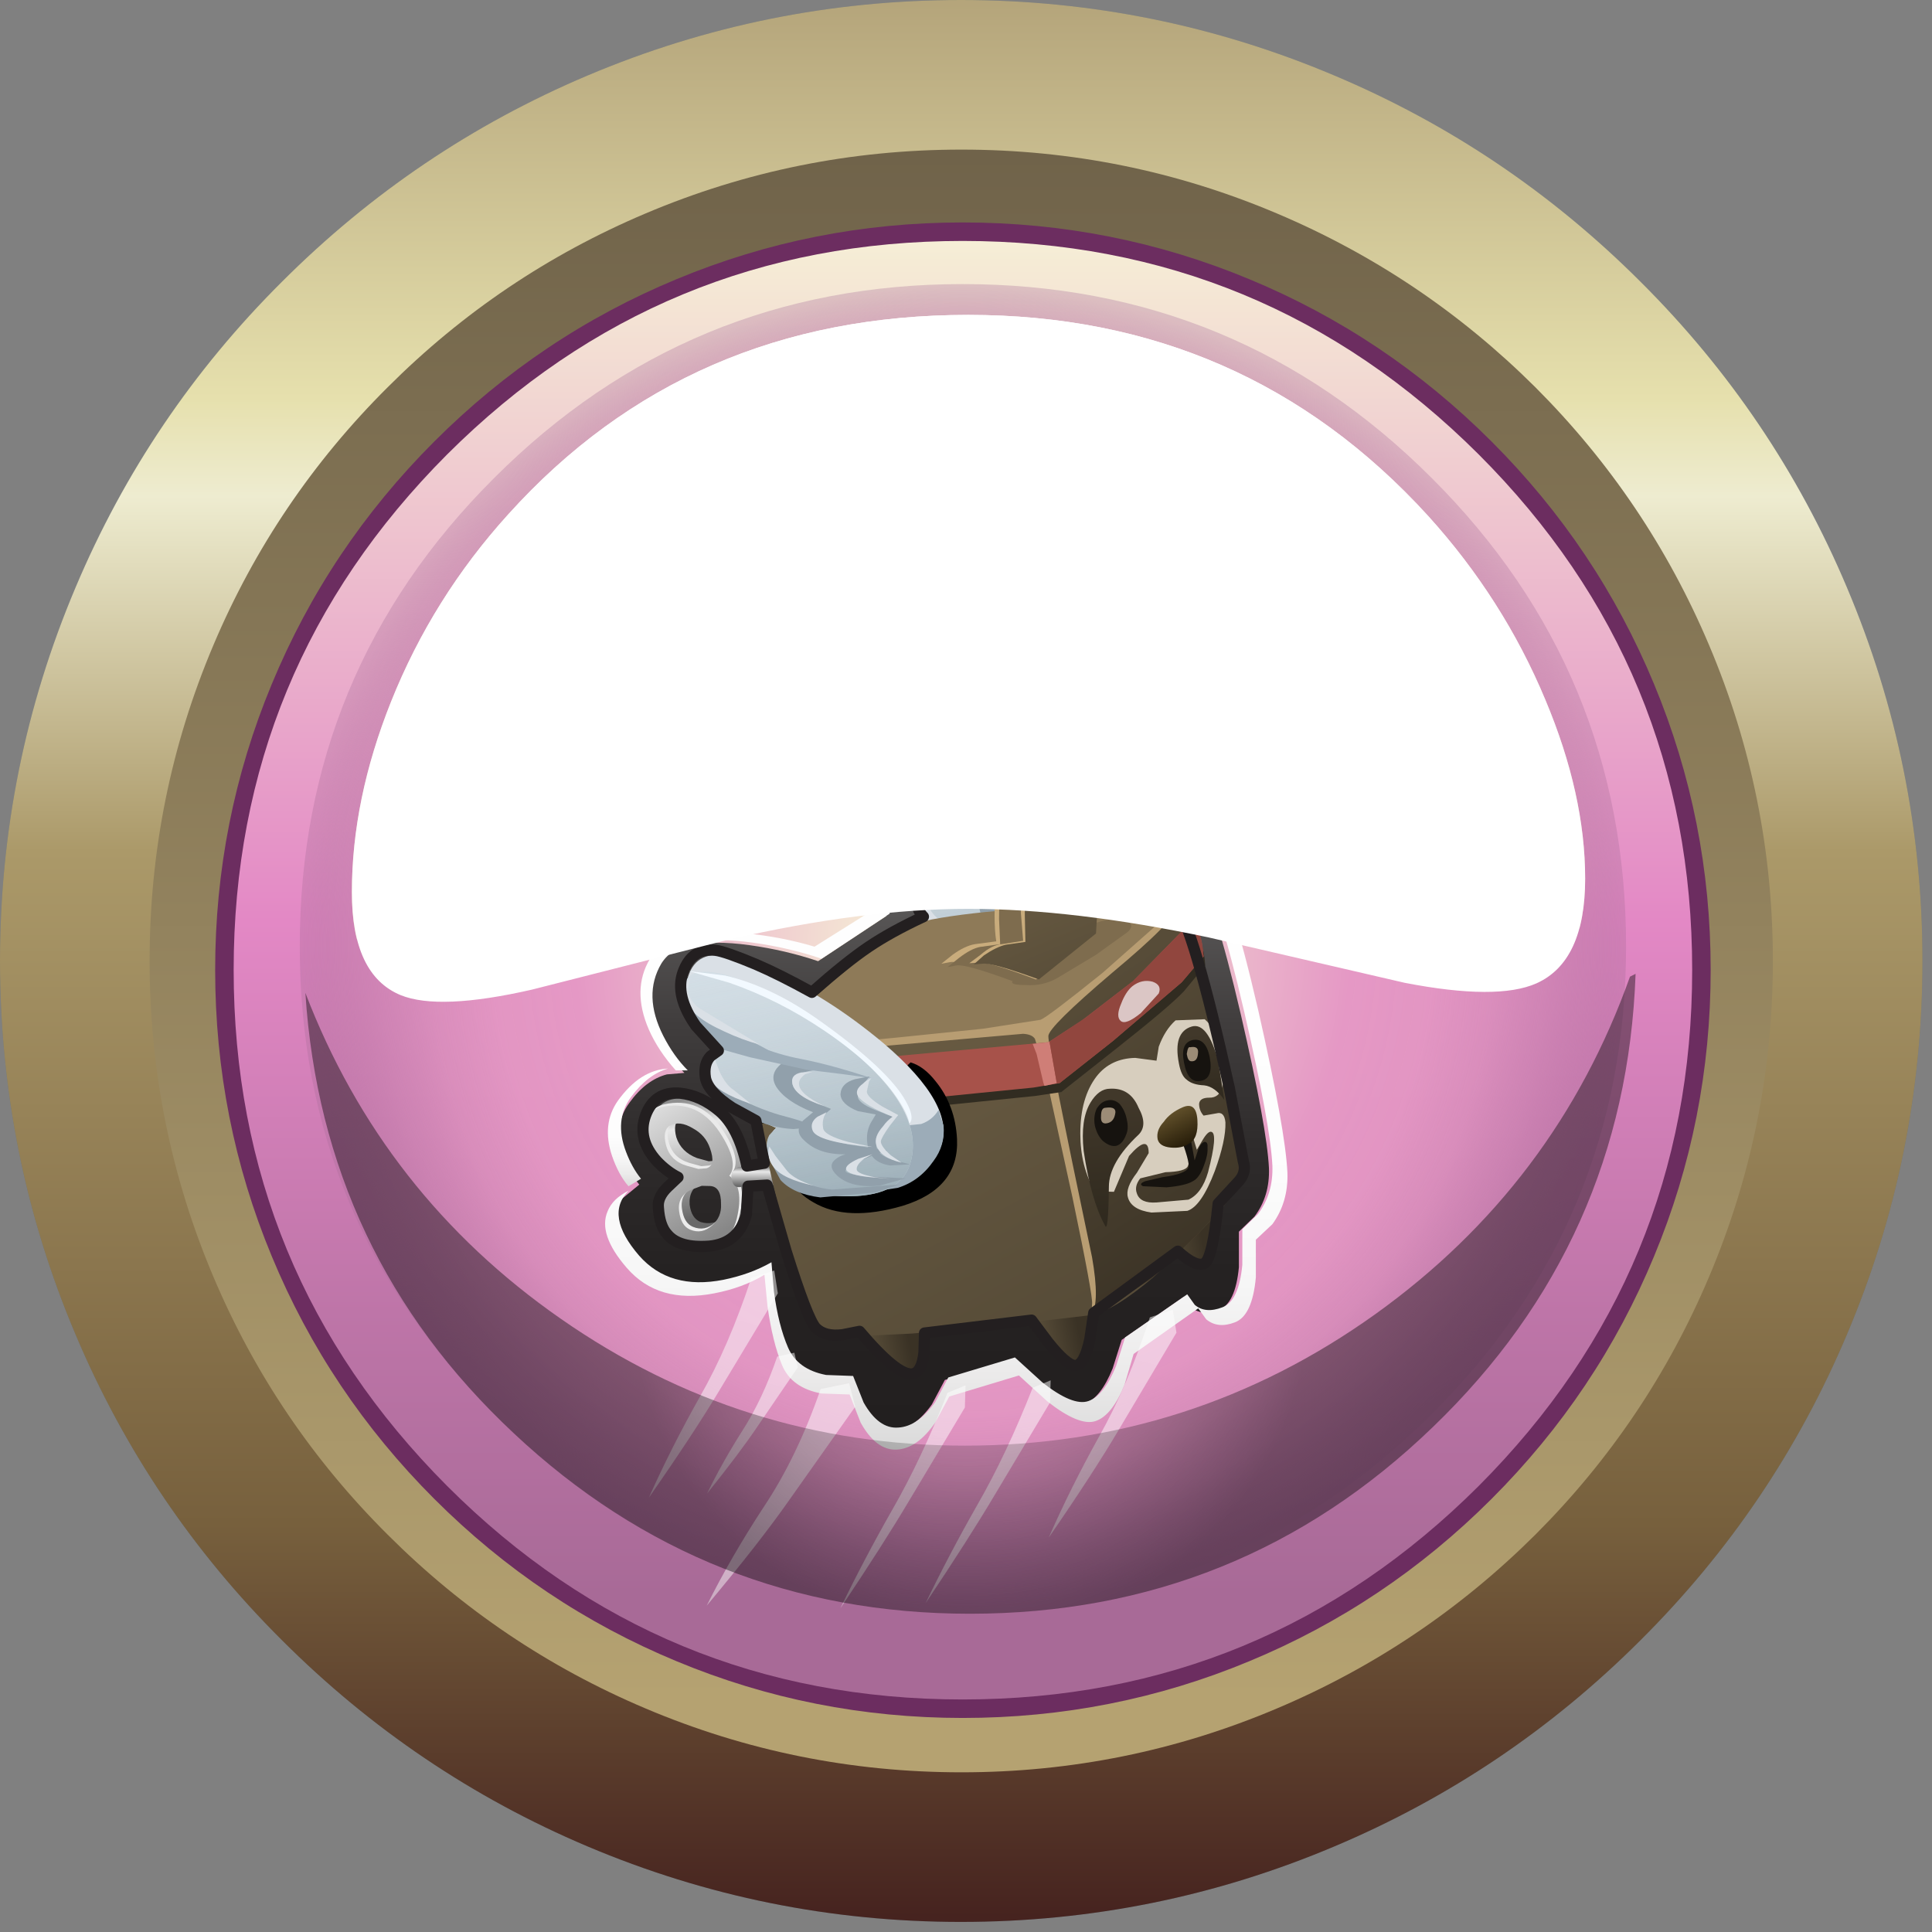 <?xml version="1.0" encoding="UTF-8" standalone="no"?>
<svg xmlns:xlink="http://www.w3.org/1999/xlink" height="172.4px" width="172.4px" xmlns="http://www.w3.org/2000/svg">
  <rect width="100%" height="100%" fill="#808080" stroke="none"/>
  <g transform="matrix(1.0, 0.0, 0.0, 1.0, 0.0, 0.0)">
    <use height="171.5" transform="matrix(1.0, 0.0, 0.0, 1.0, 0.0, 0.0)" width="171.55" xlink:href="#shape0"/>
    <use height="133.45" transform="matrix(1.0, 0.0, 0.0, 1.0, 19.2, 19.85)" width="133.45" xlink:href="#shape1"/>
    <use height="132.4" transform="matrix(1.053, 0.0, 0.0, 1.053, 15.85, 17.078)" width="132.35" xlink:href="#sprite0"/>
    <use height="65.9" transform="matrix(0.894, 0.0, 0.0, 0.894, 54.9, 68.695)" width="65.25" xlink:href="#sprite2"/>
    <use height="11.75" transform="matrix(0.894, 0.0, 0.0, 0.894, 54.25, 95.35)" width="6.0" xlink:href="#sprite3"/>
    <use height="69.35" transform="matrix(0.894, 0.0, 0.0, 0.894, 54.0, 67.355)" width="68.1" xlink:href="#sprite4"/>
    <use height="21.7" transform="matrix(1.0, 0.0, 0.0, 1.0, 79.25, 70.05)" width="23.4" xlink:href="#shape7"/>
    <use height="8.15" transform="matrix(1.584, -0.313, 0.313, 1.584, 57.95, 98.5)" width="4.55" xlink:href="#sprite5"/>
    <use height="8.15" transform="matrix(1.584, -0.313, 0.313, 1.584, 57.2, 98.95)" width="4.6" xlink:href="#sprite6"/>
    <use height="8.15" transform="matrix(1.584, -0.313, 0.313, 1.584, 56.95, 99.2)" width="4.6" xlink:href="#sprite7"/>
    <use height="53.8" transform="matrix(1.0, 0.0, 0.0, 1.0, 56.9, 69.3)" width="54.65" xlink:href="#shape11"/>
    <use height="33.45" transform="matrix(1.0, 0.0, 0.0, 1.0, 57.9, 111.95)" width="47.55" xlink:href="#sprite8"/>
    <use height="26.6" transform="matrix(1.0, 0.0, 0.0, 1.0, 68.9, 34.0)" width="17.45" xlink:href="#sprite10"/>
    <use height="27.0" transform="matrix(1.0, 0.0, 0.0, 1.0, 87.55, 34.0)" width="17.7" xlink:href="#sprite12"/>
    <use height="57.1" transform="matrix(1.0, 0.0, 0.0, 1.0, 27.25, 86.9)" width="118.7" xlink:href="#sprite14"/>
    <use height="55.75" transform="matrix(1.0, 0.0, 0.0, 1.0, 31.4, 28.1)" width="110.05" xlink:href="#sprite15"/>
    <use height="61.3" transform="matrix(1.0, 0.0, 0.0, 1.0, 31.4, 28.1)" width="110.05" xlink:href="#sprite16"/>
  </g>
  <defs>
    <g id="shape0" transform="matrix(1.0, 0.0, 0.0, 1.0, 0.0, 0.0)">
      <path d="M85.75 0.0 Q103.15 0.0 119.1 6.75 134.5 13.25 146.4 25.15 158.3 37.0 164.8 52.4 171.55 68.35 171.55 85.75 171.55 103.15 164.8 119.1 158.3 134.5 146.4 146.35 134.5 158.25 119.1 164.75 103.15 171.5 85.75 171.5 68.35 171.5 52.4 164.75 37.05 158.25 25.15 146.35 13.25 134.5 6.75 119.1 0.0 103.15 0.0 85.75 0.0 68.35 6.75 52.4 13.25 37.0 25.15 25.15 37.05 13.25 52.4 6.75 68.35 0.0 85.75 0.0" fill="#6b757b" fill-rule="evenodd" stroke="none"/>
      <path d="M85.75 0.0 Q103.15 0.0 119.1 6.75 134.5 13.25 146.4 25.15 158.3 37.0 164.8 52.4 171.55 68.35 171.55 85.75 171.55 103.15 164.8 119.1 158.3 134.5 146.4 146.35 134.5 158.25 119.1 164.75 103.15 171.5 85.75 171.5 68.35 171.5 52.4 164.75 37.05 158.25 25.15 146.35 13.25 134.5 6.75 119.1 0.0 103.15 0.0 85.75 0.0 68.35 6.75 52.4 13.25 37.0 25.15 25.15 37.05 13.25 52.4 6.75 68.35 0.0 85.75 0.0" fill="url(#gradient0)" fill-rule="evenodd" stroke="none"/>
      <path d="M57.6 19.05 Q71.05 13.35 85.8 13.35 100.5 13.35 113.95 19.05 126.95 24.55 137.0 34.55 147.0 44.55 152.5 57.55 158.2 71.0 158.2 85.75 158.2 100.5 152.5 113.95 147.0 126.95 137.0 136.95 126.95 146.95 113.95 152.45 100.5 158.15 85.8 158.15 71.05 158.15 57.6 152.45 44.6 146.95 34.6 136.95 24.55 126.95 19.05 113.95 13.35 100.5 13.35 85.75 13.35 71.0 19.05 57.55 24.55 44.55 34.6 34.55 44.6 24.55 57.6 19.05" fill="url(#gradient1)" fill-rule="evenodd" stroke="none"/>
    </g>
    <linearGradient gradientTransform="matrix(0.0, -0.105, -0.105, 0.0, 85.75, 85.75)" gradientUnits="userSpaceOnUse" id="gradient0" spreadMethod="pad" x1="-819.2" x2="819.2">
      <stop offset="0.004" stop-color="#46231f"/>
      <stop offset="0.208" stop-color="#77603d"/>
      <stop offset="0.557" stop-color="#ab9969"/>
      <stop offset="0.741" stop-color="#eeecd0"/>
      <stop offset="0.792" stop-color="#e6e0ad"/>
      <stop offset="1.0" stop-color="#b4a47a"/>
    </linearGradient>
    <linearGradient gradientTransform="matrix(0.0, -0.088, -0.088, 0.0, 85.75, 85.75)" gradientUnits="userSpaceOnUse" id="gradient1" spreadMethod="pad" x1="-819.2" x2="819.2">
      <stop offset="0.043" stop-color="#b5a271"/>
      <stop offset="1.0" stop-color="#70634a"/>
    </linearGradient>
    <g id="shape1" transform="matrix(1.0, 0.0, 0.0, 1.0, 0.0, 0.0)">
      <path d="M20.15 20.15 Q39.5 0.8 66.7 0.8 93.95 0.8 113.3 20.15 132.6 39.45 132.6 66.7 132.6 93.95 113.3 113.3 93.95 132.6 66.7 132.6 39.45 132.6 20.15 113.3 0.85 93.95 0.85 66.7 0.85 39.45 20.15 20.15" fill="url(#gradient2)" fill-rule="evenodd" stroke="none"/>
      <path d="M20.7 20.7 Q1.65 39.8 1.65 66.7 1.65 93.65 20.7 112.75 39.75 131.8 66.7 131.8 93.65 131.8 112.75 112.75 131.8 93.65 131.8 66.7 131.8 39.75 112.75 20.7 93.65 1.65 66.7 1.65 39.8 1.65 20.7 20.7 M0.0 66.7 Q0.0 53.35 5.05 41.2 10.1 29.0 19.55 19.55 29.0 10.1 41.2 5.05 53.35 0.0 66.7 0.0 80.1 0.0 92.25 5.05 104.45 10.1 113.9 19.55 123.35 29.0 128.4 41.2 133.45 53.35 133.45 66.7 133.45 80.1 128.4 92.25 123.35 104.45 113.9 113.9 104.45 123.35 92.25 128.4 80.1 133.45 66.7 133.45 53.35 133.45 41.2 128.4 29.0 123.35 19.55 113.9 10.1 104.45 5.05 92.25 0.0 80.1 0.0 66.7" fill="#6c2d60" fill-rule="evenodd" stroke="none"/>
      <path d="M24.9 22.8 Q42.2 5.5 66.7 5.5 91.25 5.5 108.55 22.8 125.9 40.1 125.9 64.6 125.9 89.05 108.55 106.35 91.2 123.65 66.7 123.65 42.2 123.65 24.9 106.35 7.55 89.05 7.55 64.6 7.55 40.1 24.9 22.8" fill="url(#gradient3)" fill-rule="evenodd" stroke="none"/>
    </g>
    <linearGradient gradientTransform="matrix(0.0, -0.08, -0.08, 0.0, 66.7, 66.7)" gradientUnits="userSpaceOnUse" id="gradient2" spreadMethod="pad" x1="-819.2" x2="819.2">
      <stop offset="0.075" stop-color="#a86a97"/>
      <stop offset="0.267" stop-color="#be75a8"/>
      <stop offset="0.533" stop-color="#e388c5"/>
      <stop offset="1.0" stop-color="#f6efd6"/>
    </linearGradient>
    <radialGradient cx="0" cy="0" gradientTransform="matrix(0.072, 0.0, 0.0, -0.072, 66.7, 64.6)" gradientUnits="userSpaceOnUse" id="gradient3" r="819.2" spreadMethod="pad">
      <stop offset="0.106" stop-color="#f6efd6"/>
      <stop offset="0.588" stop-color="#e598c5"/>
      <stop offset="0.71" stop-color="#e396c3" stop-opacity="0.969"/>
      <stop offset="0.804" stop-color="#da8fbc" stop-opacity="0.871"/>
      <stop offset="0.882" stop-color="#cb84b1" stop-opacity="0.706"/>
      <stop offset="0.961" stop-color="#b675a1" stop-opacity="0.475"/>
      <stop offset="1.0" stop-color="#a86a97" stop-opacity="0.318"/>
    </radialGradient>
    <g id="sprite0" transform="matrix(1.0, 0.0, 0.0, 1.0, 177.3, 59.2)">
      <use height="132.4" transform="matrix(1.0, 0.0, 0.0, 1.0, -177.3, -59.2)" width="132.35" xlink:href="#shape2"/>
      <use height="15.5" transform="matrix(1.0, 0.0, 0.0, 1.0, -150.25, -28.0)" width="79.7" xlink:href="#sprite1"/>
    </g>
    <g id="shape2" transform="matrix(1.0, 0.0, 0.0, 1.0, 177.3, 59.2)">
      <path d="M-111.1 -59.2 Q-83.75 -59.2 -64.35 -39.8 -44.95 -20.4 -44.95 7.0 -44.95 34.4 -64.35 53.8 -83.75 73.2 -111.1 73.2 -138.5 73.2 -157.9 53.8 -177.3 34.4 -177.3 7.0 -177.3 -20.4 -157.9 -39.8 -138.5 -59.2 -111.1 -59.2" fill="#ffffff" fill-opacity="0.0" fill-rule="evenodd" stroke="none"/>
      <path d="M-141.4 -27.15 Q-139.75 -28.55 -137.5 -28.55 L-135.95 -28.35 -135.9 -28.35 Q-133.7 -27.6 -133.25 -26.55 -132.95 -25.8 -133.3 -25.1 -133.7 -24.05 -135.4 -23.85 L-136.2 -23.7 Q-136.95 -23.3 -137.6 -21.9 -138.3 -20.3 -137.7 -19.25 -137.5 -18.7 -136.8 -18.55 L-136.6 -18.55 Q-136.05 -18.55 -135.8 -18.95 -135.55 -19.5 -135.85 -20.1 -136.25 -20.8 -136.25 -21.5 L-135.75 -22.05 -135.3 -22.05 Q-133.25 -22.05 -132.15 -20.5 -130.9 -18.65 -131.8 -16.2 -132.35 -14.85 -133.6 -14.05 -134.8 -13.3 -136.45 -13.3 -139.0 -13.3 -140.8 -14.95 L-140.85 -14.8 Q-141.05 -14.15 -141.4 -13.7 -142.75 -12.05 -144.95 -12.05 -146.3 -12.05 -147.6 -12.7 -148.85 -13.35 -149.7 -14.4 -151.2 -16.2 -150.65 -18.35 -150.4 -19.45 -149.65 -20.25 -148.9 -21.05 -147.9 -21.3 -148.9 -21.95 -149.25 -22.9 -149.8 -24.35 -148.9 -25.85 -147.95 -27.4 -146.0 -27.5 L-145.55 -27.35 -145.4 -26.95 -145.45 -26.5 -145.4 -25.85 -144.75 -25.75 Q-143.35 -25.75 -141.4 -27.15 M-136.1 -27.8 Q-138.95 -28.45 -141.0 -26.75 -144.0 -24.5 -145.75 -25.4 -146.05 -25.65 -146.0 -26.15 L-145.95 -26.95 Q-147.7 -26.85 -148.4 -25.55 -149.25 -24.15 -148.6 -22.9 -148.0 -21.75 -146.55 -21.3 L-143.9 -21.4 Q-143.85 -19.7 -144.2 -18.6 -144.7 -17.05 -145.85 -17.3 -146.8 -17.5 -146.9 -18.75 -146.95 -19.85 -146.3 -20.8 L-146.6 -20.85 Q-147.8 -20.95 -148.8 -20.25 -149.8 -19.5 -150.1 -18.25 -150.85 -14.95 -147.35 -13.2 -143.9 -11.5 -141.85 -14.05 L-141.35 -15.0 -140.9 -15.95 Q-139.35 -13.85 -136.4 -13.9 -133.3 -13.9 -132.35 -16.4 -131.6 -18.35 -132.5 -19.95 -133.45 -21.7 -135.65 -21.5 L-135.25 -20.15 Q-134.9 -19.45 -135.3 -18.7 -135.8 -17.8 -136.9 -18.0 -138.2 -18.25 -138.45 -19.65 -138.65 -20.85 -138.1 -22.1 -137.45 -23.75 -136.4 -24.2 L-134.95 -24.5 Q-134.05 -24.7 -133.8 -25.3 -133.45 -26.2 -134.25 -26.85 -134.75 -27.3 -136.1 -27.8 M-144.5 -20.65 L-145.4 -20.55 -145.8 -20.55 -145.85 -20.5 Q-146.6 -19.4 -146.25 -18.25 L-145.75 -17.85 Q-145.35 -17.75 -145.15 -18.05 -144.5 -18.7 -144.5 -20.65 M-87.55 -25.1 Q-87.85 -25.8 -87.55 -26.55 -87.1 -27.55 -84.95 -28.35 L-84.85 -28.35 -83.3 -28.55 Q-81.1 -28.55 -79.45 -27.15 -77.5 -25.75 -76.05 -25.75 L-75.4 -25.85 -75.4 -26.5 -75.45 -26.95 -75.25 -27.35 Q-75.1 -27.6 -74.85 -27.5 -72.85 -27.4 -71.9 -25.85 -71.05 -24.35 -71.6 -22.9 -72.0 -21.9 -72.95 -21.3 L-71.15 -20.25 Q-70.4 -19.45 -70.15 -18.35 -69.7 -16.2 -71.1 -14.4 -71.95 -13.35 -73.25 -12.7 -74.55 -12.05 -75.9 -12.05 -78.15 -12.05 -79.4 -13.7 L-80.0 -14.8 -80.05 -14.95 Q-81.85 -13.3 -84.35 -13.3 -86.0 -13.3 -87.25 -14.05 -88.45 -14.85 -89.0 -16.2 -89.95 -18.6 -88.7 -20.5 -87.6 -22.05 -85.55 -22.05 L-85.1 -22.05 Q-84.6 -21.95 -84.6 -21.5 -84.55 -21.0 -84.95 -20.1 -85.3 -19.5 -85.0 -18.95 -84.85 -18.55 -84.2 -18.55 L-84.05 -18.55 Q-83.35 -18.7 -83.1 -19.25 -82.55 -20.25 -83.25 -21.9 -83.75 -23.25 -84.65 -23.7 L-85.45 -23.85 Q-87.15 -24.1 -87.55 -25.1 M-87.0 -25.3 Q-86.75 -24.7 -85.85 -24.5 L-84.4 -24.2 Q-83.5 -23.75 -82.7 -22.1 -82.15 -20.8 -82.35 -19.65 -82.6 -18.25 -83.95 -18.0 L-84.85 -18.1 -85.55 -18.7 Q-85.95 -19.45 -85.6 -20.15 L-85.15 -21.5 Q-87.35 -21.7 -88.35 -19.95 -89.25 -18.3 -88.5 -16.4 -87.5 -13.9 -84.4 -13.9 -81.45 -13.85 -79.9 -15.95 L-79.45 -15.0 -78.95 -14.05 Q-76.9 -11.5 -73.45 -13.2 -69.95 -14.95 -70.7 -18.25 -71.0 -19.5 -72.05 -20.25 -73.05 -20.95 -74.25 -20.85 L-74.55 -20.8 Q-73.9 -19.9 -73.9 -18.75 -73.95 -17.5 -74.95 -17.3 -76.15 -17.05 -76.65 -18.6 -77.0 -19.75 -76.9 -21.4 L-74.3 -21.3 Q-72.85 -21.75 -72.25 -22.9 -71.6 -24.15 -72.4 -25.55 -73.2 -26.85 -74.85 -26.95 L-74.8 -26.15 Q-74.8 -25.65 -75.1 -25.4 -76.2 -24.85 -78.05 -25.7 -79.3 -26.25 -79.8 -26.75 -81.9 -28.45 -84.75 -27.8 -86.05 -27.3 -86.6 -26.85 -87.35 -26.2 -87.0 -25.3 M-75.0 -20.5 L-75.05 -20.55 -75.45 -20.55 -76.35 -20.65 Q-76.35 -18.7 -75.7 -18.05 -75.5 -17.75 -75.05 -17.85 -74.75 -17.9 -74.6 -18.25 -74.15 -19.3 -75.0 -20.5" fill="#000000" fill-opacity="0.878" fill-rule="evenodd" stroke="none"/>
      <path d="M-141.4 -27.15 Q-143.35 -25.75 -144.75 -25.75 L-145.4 -25.85 -145.45 -26.5 -145.4 -26.95 -145.55 -27.35 -146.0 -27.5 Q-147.95 -27.4 -148.9 -25.85 -149.8 -24.35 -149.25 -22.9 -148.9 -21.95 -147.9 -21.3 -148.9 -21.05 -149.65 -20.25 -150.4 -19.45 -150.65 -18.35 -151.2 -16.2 -149.7 -14.4 -148.85 -13.35 -147.6 -12.7 -146.3 -12.05 -144.95 -12.05 -142.75 -12.05 -141.4 -13.7 -141.05 -14.15 -140.85 -14.8 L-140.8 -14.95 Q-139.0 -13.3 -136.45 -13.3 -134.8 -13.3 -133.6 -14.05 -132.35 -14.85 -131.8 -16.2 -130.9 -18.65 -132.15 -20.5 -133.25 -22.05 -135.3 -22.05 L-135.75 -22.05 -136.25 -21.5 Q-136.25 -20.8 -135.85 -20.1 -135.55 -19.5 -135.8 -18.95 -136.05 -18.55 -136.6 -18.55 L-136.8 -18.55 Q-137.5 -18.7 -137.7 -19.25 -138.3 -20.3 -137.6 -21.9 -136.95 -23.3 -136.2 -23.7 L-135.4 -23.85 Q-133.7 -24.05 -133.3 -25.1 -132.95 -25.8 -133.25 -26.55 -133.7 -27.6 -135.9 -28.35 L-135.95 -28.35 -137.5 -28.55 Q-139.75 -28.55 -141.4 -27.15 M-135.5 -30.2 L-135.25 -30.15 Q-132.3 -29.05 -131.5 -27.3 -130.9 -25.85 -131.55 -24.35 -131.8 -23.7 -132.2 -23.3 L-132.2 -23.2 -132.15 -23.1 -130.55 -21.55 Q-129.7 -20.25 -129.55 -18.65 -129.4 -17.05 -130.05 -15.5 -130.8 -13.6 -132.5 -12.5 -134.25 -11.4 -136.45 -11.4 -138.3 -11.4 -140.05 -12.2 L-140.2 -12.2 Q-142.1 -10.15 -144.95 -10.15 -146.7 -10.15 -148.4 -11.0 -150.1 -11.8 -151.2 -13.2 -153.25 -15.8 -152.55 -18.8 -152.1 -20.5 -150.9 -21.7 L-150.85 -21.85 -151.0 -22.2 Q-151.9 -24.5 -150.55 -26.8 -149.15 -29.3 -146.05 -29.45 L-145.95 -29.45 Q-144.95 -29.45 -144.25 -28.75 L-143.75 -28.1 -143.7 -28.05 -143.6 -28.05 -142.6 -28.65 Q-140.5 -30.45 -137.5 -30.45 L-135.5 -30.2 M-144.5 -20.65 Q-144.5 -18.7 -145.15 -18.05 -145.35 -17.75 -145.75 -17.85 L-146.25 -18.25 Q-146.6 -19.4 -145.85 -20.5 L-145.8 -20.55 -145.4 -20.55 -144.5 -20.65" fill="url(#gradient4)" fill-rule="evenodd" stroke="none"/>
      <path d="M-135.15 -30.35 Q-132.1 -29.2 -131.3 -27.4 -130.6 -25.85 -131.3 -24.25 L-131.9 -23.25 Q-131.1 -22.75 -130.35 -21.7 -129.45 -20.4 -129.3 -18.7 -129.15 -17.0 -129.8 -15.4 -130.6 -13.45 -132.35 -12.3 -134.15 -11.15 -136.45 -11.15 -138.25 -11.15 -140.1 -11.95 -142.05 -9.9 -144.95 -9.9 -146.8 -9.9 -148.55 -10.75 -150.3 -11.6 -151.4 -13.05 -153.5 -15.7 -152.75 -18.85 -152.35 -20.55 -151.1 -21.85 L-151.25 -22.1 Q-152.2 -24.55 -150.75 -26.95 -149.25 -29.55 -146.1 -29.7 L-145.95 -29.7 Q-144.85 -29.7 -144.05 -28.9 L-143.6 -28.3 -142.8 -28.8 Q-140.6 -30.7 -137.5 -30.7 L-135.45 -30.45 -135.15 -30.35 M-135.5 -30.2 L-137.5 -30.45 Q-140.5 -30.45 -142.6 -28.65 L-143.6 -28.05 -143.7 -28.05 -143.75 -28.1 -144.25 -28.75 Q-144.95 -29.45 -145.95 -29.45 L-146.05 -29.45 Q-149.15 -29.3 -150.55 -26.8 -151.9 -24.5 -151.0 -22.2 L-150.85 -21.85 -150.9 -21.7 Q-152.1 -20.5 -152.55 -18.8 -153.25 -15.8 -151.2 -13.2 -150.1 -11.8 -148.4 -11.0 -146.7 -10.15 -144.95 -10.15 -142.1 -10.15 -140.2 -12.2 L-140.05 -12.2 Q-138.3 -11.4 -136.45 -11.4 -134.25 -11.4 -132.5 -12.5 -130.8 -13.6 -130.05 -15.5 -129.4 -17.05 -129.55 -18.65 -129.7 -20.25 -130.55 -21.55 L-132.15 -23.1 -132.2 -23.2 -132.2 -23.3 Q-131.8 -23.7 -131.55 -24.35 -130.9 -25.85 -131.5 -27.3 -132.3 -29.05 -135.25 -30.15 L-135.5 -30.2 M-85.55 -30.15 Q-88.5 -29.1 -89.3 -27.3 -89.9 -25.85 -89.3 -24.35 L-88.65 -23.3 -88.6 -23.2 -88.65 -23.1 -90.25 -21.55 Q-91.1 -20.3 -91.25 -18.65 -91.4 -17.05 -90.8 -15.5 -90.05 -13.6 -88.3 -12.5 -86.6 -11.4 -84.35 -11.4 -82.5 -11.4 -80.75 -12.2 L-80.6 -12.2 Q-78.7 -10.15 -75.9 -10.15 -74.1 -10.15 -72.4 -11.0 -70.75 -11.8 -69.6 -13.2 -67.6 -15.75 -68.3 -18.8 -68.65 -20.4 -69.95 -21.7 L-69.95 -21.85 -69.8 -22.2 Q-68.95 -24.5 -70.25 -26.8 -71.75 -29.3 -74.75 -29.45 L-74.85 -29.45 Q-75.9 -29.45 -76.6 -28.75 L-77.05 -28.1 -77.25 -28.05 -78.2 -28.65 Q-80.4 -30.45 -83.3 -30.45 L-85.35 -30.2 -85.55 -30.15 M-85.4 -30.45 L-83.3 -30.7 Q-80.25 -30.7 -78.05 -28.8 L-77.25 -28.3 -76.75 -28.9 Q-76.0 -29.7 -74.75 -29.7 -71.55 -29.55 -70.05 -26.95 -68.65 -24.55 -69.6 -22.1 L-69.7 -21.85 Q-68.4 -20.45 -68.05 -18.85 -67.35 -15.65 -69.4 -13.05 -70.55 -11.6 -72.3 -10.75 -74.05 -9.9 -75.9 -9.9 -78.8 -9.9 -80.75 -11.95 -82.5 -11.15 -84.35 -11.15 -86.65 -11.15 -88.45 -12.3 -90.25 -13.45 -91.0 -15.4 -91.65 -17.0 -91.5 -18.7 -91.35 -20.4 -90.45 -21.7 L-88.9 -23.25 -89.55 -24.25 Q-90.25 -25.85 -89.55 -27.4 -88.7 -29.3 -85.65 -30.35 L-85.4 -30.45" fill="#ffffff" fill-opacity="0.8" fill-rule="evenodd" stroke="none"/>
      <path d="M-87.55 -25.1 Q-87.15 -24.1 -85.45 -23.85 L-84.65 -23.7 Q-83.75 -23.25 -83.25 -21.9 -82.55 -20.25 -83.1 -19.25 -83.35 -18.7 -84.05 -18.55 L-84.2 -18.55 Q-84.85 -18.55 -85.0 -18.95 -85.3 -19.5 -84.95 -20.1 -84.55 -21.0 -84.6 -21.5 -84.6 -21.95 -85.1 -22.05 L-85.55 -22.05 Q-87.6 -22.05 -88.7 -20.5 -89.95 -18.6 -89.0 -16.2 -88.45 -14.85 -87.25 -14.05 -86.0 -13.3 -84.35 -13.3 -81.85 -13.3 -80.05 -14.95 L-80.0 -14.8 -79.4 -13.7 Q-78.15 -12.05 -75.9 -12.05 -74.55 -12.05 -73.25 -12.7 -71.95 -13.35 -71.1 -14.4 -69.7 -16.2 -70.15 -18.35 -70.4 -19.45 -71.15 -20.25 L-72.95 -21.3 Q-72.0 -21.9 -71.6 -22.9 -71.05 -24.35 -71.9 -25.85 -72.85 -27.4 -74.85 -27.5 -75.1 -27.6 -75.25 -27.35 L-75.45 -26.95 -75.4 -26.5 -75.4 -25.85 -76.05 -25.75 Q-77.5 -25.75 -79.45 -27.15 -81.1 -28.55 -83.3 -28.55 L-84.85 -28.35 -84.95 -28.35 Q-87.1 -27.55 -87.55 -26.55 -87.85 -25.8 -87.55 -25.1 M-85.55 -30.15 L-85.35 -30.2 -83.3 -30.45 Q-80.4 -30.45 -78.2 -28.65 L-77.25 -28.05 -77.05 -28.1 -76.6 -28.75 Q-75.9 -29.45 -74.85 -29.45 L-74.75 -29.45 Q-71.75 -29.3 -70.25 -26.8 -68.95 -24.5 -69.8 -22.2 L-69.95 -21.85 -69.95 -21.7 Q-68.65 -20.4 -68.3 -18.8 -67.6 -15.75 -69.6 -13.2 -70.75 -11.8 -72.4 -11.0 -74.1 -10.15 -75.9 -10.15 -78.7 -10.15 -80.6 -12.2 L-80.75 -12.2 Q-82.5 -11.4 -84.35 -11.4 -86.6 -11.4 -88.3 -12.5 -90.05 -13.6 -90.8 -15.5 -91.4 -17.05 -91.25 -18.65 -91.1 -20.3 -90.25 -21.55 L-88.65 -23.1 -88.6 -23.2 -88.65 -23.3 -89.3 -24.35 Q-89.9 -25.85 -89.3 -27.3 -88.5 -29.1 -85.55 -30.15 M-75.0 -20.5 Q-74.15 -19.3 -74.6 -18.25 -74.75 -17.9 -75.05 -17.85 -75.5 -17.75 -75.7 -18.05 -76.35 -18.7 -76.35 -20.65 L-75.45 -20.55 -75.05 -20.55 -75.0 -20.5" fill="url(#gradient5)" fill-rule="evenodd" stroke="none"/>
    </g>
    <linearGradient gradientTransform="matrix(0.0, -0.012, -0.012, 0.0, -141.1, -20.0)" gradientUnits="userSpaceOnUse" id="gradient4" spreadMethod="pad" x1="-819.2" x2="819.2">
      <stop offset="0.075" stop-color="#000000" stop-opacity="0.529"/>
      <stop offset="0.965" stop-color="#000000" stop-opacity="0.102"/>
    </linearGradient>
    <linearGradient gradientTransform="matrix(0.0, -0.013, -0.013, 0.0, -79.7, -20.3)" gradientUnits="userSpaceOnUse" id="gradient5" spreadMethod="pad" x1="-819.2" x2="819.2">
      <stop offset="0.075" stop-color="#000000" stop-opacity="0.529"/>
      <stop offset="0.965" stop-color="#000000" stop-opacity="0.102"/>
    </linearGradient>
    <g id="sprite1" transform="matrix(1.0, 0.0, 0.0, 1.0, 0.0, 0.0)">
      <use height="15.5" transform="matrix(1.0, 0.0, 0.0, 1.0, 0.0, 0.0)" width="79.7" xlink:href="#shape3"/>
    </g>
    <g id="shape3" transform="matrix(1.0, 0.0, 0.0, 1.0, 0.0, 0.0)">
      <path d="M76.75 5.45 Q77.7 4.45 77.15 3.05 76.8 2.25 76.25 2.15 77.1 3.65 76.45 4.8 L75.0 6.2 Q75.9 6.35 76.75 5.45 M77.85 2.45 Q78.65 3.85 78.0 5.1 77.4 6.25 75.95 6.7 L73.35 6.6 Q73.25 8.25 73.6 9.4 74.1 10.95 75.3 10.7 76.3 10.5 76.35 9.25 76.35 8.1 75.7 7.2 L76.0 7.15 Q77.2 7.05 78.2 7.75 79.25 8.5 79.55 9.75 80.3 13.05 76.8 14.8 73.35 16.5 71.3 13.95 L70.8 13.0 70.35 12.05 Q68.8 14.15 65.85 14.1 62.75 14.1 61.75 11.6 61.0 9.7 61.9 8.05 62.9 6.3 65.1 6.5 L64.65 7.85 Q64.3 8.55 64.7 9.3 64.9 9.7 65.4 9.9 L66.3 10.0 Q67.65 9.75 67.9 8.35 68.1 7.2 67.55 5.9 66.75 4.25 65.85 3.8 L64.4 3.5 Q63.5 3.3 63.25 2.7 62.9 1.8 63.65 1.15 64.2 0.7 65.5 0.2 68.35 -0.45 70.45 1.25 70.95 1.75 72.2 2.3 74.05 3.15 75.15 2.6 L75.45 1.85 75.4 1.05 Q77.05 1.15 77.85 2.45 M63.6 8.35 L63.7 7.45 Q62.75 7.8 63.1 9.35 63.4 10.8 64.25 11.2 64.95 11.6 65.8 11.5 66.65 11.4 67.1 10.85 66.6 11.25 66.15 11.25 65.35 11.35 64.35 10.1 63.6 9.2 63.6 8.35 M68.25 3.0 Q67.05 2.15 66.65 2.4 66.85 2.4 68.1 3.6 69.55 4.95 69.85 5.8 70.45 7.95 69.75 10.2 L68.9 12.05 Q71.55 9.65 70.3 5.7 69.75 4.0 68.25 3.0 M76.85 7.95 Q78.35 9.35 78.35 11.2 78.3 12.5 77.7 13.35 79.55 11.75 78.75 9.6 77.95 7.6 76.85 7.95 M74.45 11.7 Q73.3 11.5 72.85 10.15 72.35 8.2 72.65 6.6 L71.9 6.3 72.05 9.65 Q72.75 12.7 75.55 11.95 L74.45 11.7 M75.65 3.35 Q74.8 4.3 73.45 4.2 L72.25 3.85 69.7 2.2 Q67.65 1.05 66.7 1.95 67.75 2.0 69.4 3.05 L71.3 4.3 Q71.8 4.8 73.25 4.85 75.05 4.9 75.65 3.35" fill="url(#gradient6)" fill-rule="evenodd" stroke="none"/>
      <path d="M76.75 5.45 Q75.9 6.35 75.0 6.2 L76.45 4.8 Q77.1 3.65 76.25 2.15 76.8 2.25 77.15 3.05 77.7 4.45 76.75 5.45 M75.65 3.35 Q75.05 4.9 73.25 4.85 71.8 4.8 71.3 4.3 L69.4 3.05 Q67.75 2.0 66.7 1.95 67.65 1.05 69.7 2.2 L72.25 3.85 73.45 4.2 Q74.8 4.3 75.65 3.35 M74.45 11.7 L75.55 11.95 Q72.75 12.7 72.05 9.65 L71.9 6.3 72.65 6.6 Q72.35 8.2 72.85 10.15 73.3 11.5 74.45 11.7 M76.85 7.95 Q77.95 7.6 78.75 9.6 79.55 11.75 77.7 13.35 78.3 12.5 78.35 11.2 78.35 9.35 76.85 7.95 M68.25 3.0 Q69.75 4.0 70.3 5.7 71.55 9.65 68.9 12.05 L69.75 10.2 Q70.45 7.95 69.85 5.8 69.55 4.95 68.1 3.6 66.85 2.4 66.65 2.4 67.05 2.15 68.25 3.0 M63.6 8.35 Q63.6 9.2 64.35 10.1 65.35 11.35 66.15 11.25 66.6 11.25 67.1 10.85 66.65 11.4 65.8 11.5 64.95 11.6 64.25 11.2 63.4 10.8 63.1 9.35 62.75 7.8 63.7 7.45 L63.6 8.35 M13.0 2.4 L11.55 3.6 Q10.1 4.95 9.8 5.8 9.2 7.95 9.9 10.2 L10.75 12.05 Q9.2 10.65 9.0 8.55 8.9 7.15 9.35 5.7 9.95 4.0 11.4 3.0 12.65 2.15 13.0 2.4 M10.25 3.05 L8.35 4.3 Q7.85 4.8 6.45 4.85 4.65 4.9 4.0 3.35 4.9 4.3 6.25 4.2 L7.45 3.85 9.95 2.2 Q12.0 1.0 12.95 1.95 11.9 2.0 10.25 3.05 M12.55 10.85 L13.55 11.25 Q14.35 11.35 15.35 10.1 16.05 9.2 16.1 8.35 L16.0 7.45 Q16.95 7.8 16.6 9.35 16.3 10.8 15.4 11.2 L13.85 11.5 Q13.0 11.4 12.55 10.85 M2.5 3.05 Q2.9 2.25 3.45 2.15 2.6 3.65 3.25 4.8 L4.65 6.2 Q3.75 6.35 2.9 5.45 1.95 4.45 2.5 3.05 M2.8 7.95 Q1.3 9.35 1.35 11.2 1.35 12.55 2.0 13.35 0.1 11.75 0.9 9.6 1.7 7.6 2.8 7.95 M7.6 9.65 Q6.9 12.7 4.1 11.95 L5.25 11.7 Q6.4 11.5 6.8 10.15 7.3 8.2 7.05 6.6 L7.75 6.3 7.6 9.65" fill="#a1e56d" fill-rule="evenodd" stroke="none"/>
      <path d="M16.0 1.15 Q16.8 1.8 16.45 2.7 16.2 3.3 15.3 3.5 L13.85 3.8 Q12.8 4.25 12.15 5.9 11.6 7.15 11.8 8.35 12.05 9.75 13.35 10.0 14.45 10.2 14.95 9.3 15.35 8.55 15.0 7.85 L14.6 6.5 Q16.8 6.3 17.75 8.05 18.65 9.65 17.9 11.6 16.95 14.1 13.85 14.1 10.9 14.15 9.35 12.05 L8.9 13.0 8.4 13.95 Q6.35 16.5 2.9 14.8 -0.6 13.05 0.15 9.75 0.45 8.5 1.45 7.75 2.45 7.05 3.65 7.15 L3.95 7.2 Q3.3 8.15 3.35 9.25 3.45 10.5 4.4 10.7 5.55 10.95 6.05 9.4 6.4 8.3 6.35 6.6 L3.7 6.7 Q2.25 6.25 1.65 5.1 1.0 3.85 1.85 2.45 2.55 1.15 4.3 1.05 L4.25 1.85 Q4.2 2.35 4.5 2.6 6.25 3.5 9.25 1.25 11.3 -0.45 14.15 0.2 15.5 0.7 16.0 1.15 M7.6 9.65 L7.75 6.3 7.05 6.6 Q7.3 8.2 6.8 10.15 6.4 11.5 5.25 11.7 L4.1 11.95 Q6.9 12.7 7.6 9.65 M2.8 7.95 Q1.7 7.6 0.9 9.6 0.1 11.75 2.0 13.35 1.35 12.55 1.35 11.2 1.3 9.35 2.8 7.95 M2.5 3.05 Q1.95 4.45 2.9 5.45 3.75 6.35 4.65 6.2 L3.25 4.8 Q2.6 3.65 3.45 2.15 2.9 2.25 2.5 3.05 M12.55 10.85 Q13.0 11.4 13.85 11.5 L15.4 11.2 Q16.3 10.8 16.6 9.35 16.95 7.8 16.0 7.45 L16.1 8.35 Q16.05 9.2 15.35 10.1 14.35 11.35 13.55 11.25 L12.55 10.85 M10.25 3.05 Q11.9 2.0 12.95 1.95 12.0 1.0 9.95 2.2 L7.45 3.85 6.25 4.2 Q4.9 4.3 4.0 3.35 4.65 4.9 6.45 4.85 7.85 4.8 8.35 4.3 L10.25 3.05 M13.0 2.4 Q12.65 2.15 11.4 3.0 9.95 4.0 9.35 5.7 8.9 7.15 9.0 8.55 9.2 10.65 10.75 12.05 L9.9 10.2 Q9.2 7.95 9.8 5.8 10.1 4.95 11.55 3.6 L13.0 2.4" fill="url(#gradient7)" fill-rule="evenodd" stroke="none"/>
    </g>
    <linearGradient gradientTransform="matrix(0.0, -0.009, 0.009, 0.0, 70.55, 7.7)" gradientUnits="userSpaceOnUse" id="gradient6" spreadMethod="pad" x1="-819.2" x2="819.2">
      <stop offset="0.0" stop-color="#589c24"/>
      <stop offset="1.0" stop-color="#91d55d"/>
    </linearGradient>
    <linearGradient gradientTransform="matrix(0.0, -0.009, -0.009, 0.0, 9.15, 7.7)" gradientUnits="userSpaceOnUse" id="gradient7" spreadMethod="pad" x1="-819.2" x2="819.2">
      <stop offset="0.0" stop-color="#589c24"/>
      <stop offset="1.0" stop-color="#91d55d"/>
    </linearGradient>
    <g id="sprite2" transform="matrix(1.0, 0.0, 0.0, 1.0, 0.0, -0.05)">
      <use height="65.9" transform="matrix(1.0, 0.0, 0.0, 1.0, 0.0, 0.05)" width="65.25" xlink:href="#shape4"/>
    </g>
    <g id="shape4" transform="matrix(1.0, 0.0, 0.0, 1.0, 0.0, -0.05)">
      <path d="M62.25 46.15 L62.25 49.7 Q61.9 53.35 60.25 53.95 58.55 54.6 57.5 53.7 L56.75 52.65 50.55 56.95 49.65 59.8 Q48.45 62.75 46.9 63.3 45.35 63.85 42.3 61.45 L39.55 58.95 32.9 60.95 31.6 63.4 Q29.85 65.85 27.9 65.95 25.95 66.1 24.45 63.45 L23.4 60.8 20.7 60.7 Q17.85 60.15 16.9 57.95 15.95 55.75 15.5 52.4 L15.25 49.45 Q13.15 50.65 10.45 51.2 5.1 52.25 2.05 48.8 -0.95 45.35 0.45 43.05 L2.4 41.45 Q1.5 40.35 0.9 38.75 -0.3 35.6 1.4 33.3 3.05 31.0 5.15 30.45 L6.9 30.3 Q5.5 28.9 4.45 26.85 2.4 22.8 4.25 19.65 6.15 16.55 13.4 17.55 17.0 18.05 20.25 19.15 L27.05 14.65 27.05 11.15 Q26.35 10.85 25.7 9.85 24.45 7.9 24.9 4.45 25.4 0.4 29.95 0.05 34.45 -0.25 40.4 3.15 48.25 7.65 52.05 10.45 L54.2 9.9 Q56.6 9.6 58.05 10.95 59.65 12.45 62.45 24.5 65.05 35.75 65.25 39.8 65.35 42.6 63.8 44.65 L62.25 46.15" fill="url(#gradient8)" fill-rule="evenodd" stroke="none"/>
    </g>
    <linearGradient gradientTransform="matrix(0.0, -0.057, -0.057, 0.0, 32.6, 19.45)" gradientUnits="userSpaceOnUse" id="gradient8" spreadMethod="pad" x1="-819.2" x2="819.2">
      <stop offset="0.0" stop-color="#221f1f"/>
      <stop offset="0.173" stop-color="#252222"/>
      <stop offset="0.31" stop-color="#2f2c2c"/>
      <stop offset="0.435" stop-color="#403d3d"/>
      <stop offset="0.553" stop-color="#575555"/>
      <stop offset="0.667" stop-color="#757373"/>
      <stop offset="0.773" stop-color="#9a9999"/>
      <stop offset="0.878" stop-color="#c6c5c5"/>
      <stop offset="0.98" stop-color="#f8f8f8"/>
      <stop offset="0.996" stop-color="#ffffff"/>
    </linearGradient>
    <g id="sprite3" transform="matrix(1.0, 0.0, 0.0, 1.0, 0.0, 0.0)">
      <use height="11.75" transform="matrix(1.0, 0.0, 0.0, 1.0, 0.0, 0.0)" width="6.0" xlink:href="#shape5"/>
    </g>
    <g id="shape5" transform="matrix(1.0, 0.0, 0.0, 1.0, 0.0, 0.0)">
      <path d="M3.3 11.0 L2.05 11.75 Q1.05 10.6 0.4 8.7 -0.65 5.55 1.0 3.2 3.2 0.15 6.0 0.0 3.95 0.6 2.3 2.85 0.6 5.15 1.8 8.3 2.4 9.9 3.3 11.0" fill="url(#gradient9)" fill-rule="evenodd" stroke="none"/>
    </g>
    <linearGradient gradientTransform="matrix(0.0, -0.01, -0.01, 0.0, 3.0, 8.6)" gradientUnits="userSpaceOnUse" id="gradient9" spreadMethod="pad" x1="-819.2" x2="819.2">
      <stop offset="0.0" stop-color="#221f1f"/>
      <stop offset="0.024" stop-color="#3c3939"/>
      <stop offset="0.071" stop-color="#646262"/>
      <stop offset="0.118" stop-color="#8a8888"/>
      <stop offset="0.173" stop-color="#aaa8a8"/>
      <stop offset="0.231" stop-color="#c4c4c4"/>
      <stop offset="0.302" stop-color="#dadada"/>
      <stop offset="0.38" stop-color="#ebeaea"/>
      <stop offset="0.478" stop-color="#f6f6f6"/>
      <stop offset="0.616" stop-color="#fdfdfd"/>
      <stop offset="0.996" stop-color="#ffffff"/>
    </linearGradient>
    <g id="sprite4" transform="matrix(1.0, 0.0, 0.0, 1.0, 0.0, 0.05)">
      <use height="69.35" transform="matrix(1.0, 0.0, 0.0, 1.0, 0.0, -0.05)" width="68.1" xlink:href="#shape6"/>
    </g>
    <g id="shape6" transform="matrix(1.0, 0.0, 0.0, 1.0, 0.0, 0.05)">
      <path d="M56.55 10.1 Q59.05 9.8 60.6 11.2 62.25 12.75 65.2 25.5 67.9 37.4 68.1 41.65 68.2 44.6 66.6 46.8 L64.95 48.35 64.95 52.1 Q64.6 55.95 62.85 56.6 61.15 57.25 60.0 56.3 L59.2 55.2 52.75 59.75 51.85 62.8 Q50.6 65.9 48.95 66.45 47.35 67.0 44.15 64.5 L41.3 61.9 34.35 64.0 32.95 66.6 Q31.15 69.2 29.1 69.3 27.05 69.4 25.5 66.6 L24.4 63.8 21.6 63.7 Q18.6 63.15 17.65 60.85 16.7 58.55 16.2 54.95 L15.9 51.85 Q13.75 53.15 10.9 53.7 5.3 54.8 2.15 51.15 -0.75 47.8 0.25 45.5 0.75 44.25 2.35 43.45 -0.1 45.9 3.4 49.95 6.45 53.4 11.8 52.35 14.5 51.8 16.6 50.6 L16.85 53.55 Q17.3 56.9 18.25 59.1 19.2 61.3 22.05 61.85 L24.75 61.95 25.8 64.6 Q27.3 67.25 29.25 67.1 31.2 67.0 32.95 64.55 L34.25 62.1 40.9 60.1 43.65 62.6 Q46.7 65.0 48.25 64.45 49.8 63.9 51.0 60.95 L51.9 58.1 58.1 53.8 58.85 54.85 Q59.9 55.75 61.6 55.1 63.25 54.5 63.6 50.85 L63.6 47.3 65.15 45.8 Q66.7 43.75 66.6 40.95 66.4 36.9 63.8 25.65 61.0 13.6 59.4 12.1 57.95 10.75 55.55 11.05 L53.4 11.6 Q49.6 8.8 41.75 4.3 35.8 0.9 31.3 1.2 26.75 1.55 26.25 5.6 25.8 9.05 27.05 11.0 27.7 12.0 28.4 12.3 L28.4 15.8 21.6 20.3 Q18.35 19.2 14.75 18.7 7.5 17.7 5.6 20.8 3.75 23.95 5.8 28.0 6.85 30.05 8.25 31.45 L7.05 31.45 Q5.3 29.5 4.35 27.35 2.65 23.4 4.45 20.35 6.4 17.05 13.85 17.75 17.55 18.1 20.9 19.1 L27.75 14.8 27.4 12.3 Q26.7 11.95 26.05 10.9 24.8 8.75 25.25 5.1 25.8 0.75 30.9 0.05 36.05 -0.6 42.15 2.95 50.35 7.7 54.35 10.7 L56.55 10.1" fill="url(#gradient10)" fill-rule="evenodd" stroke="none"/>
    </g>
    <linearGradient gradientTransform="matrix(0.0, -0.057, -0.057, 0.0, 34.05, 50.75)" gradientUnits="userSpaceOnUse" id="gradient10" spreadMethod="pad" x1="-819.2" x2="819.2">
      <stop offset="0.0" stop-color="#221f1f"/>
      <stop offset="0.024" stop-color="#3c3939"/>
      <stop offset="0.071" stop-color="#646262"/>
      <stop offset="0.118" stop-color="#8a8888"/>
      <stop offset="0.173" stop-color="#aaa8a8"/>
      <stop offset="0.231" stop-color="#c4c4c4"/>
      <stop offset="0.302" stop-color="#dadada"/>
      <stop offset="0.38" stop-color="#ebeaea"/>
      <stop offset="0.478" stop-color="#f6f6f6"/>
      <stop offset="0.616" stop-color="#fdfdfd"/>
      <stop offset="0.996" stop-color="#ffffff"/>
    </linearGradient>
    <g id="shape7" transform="matrix(1.0, 0.0, 0.0, 1.0, -79.25, -70.05)">
      <path d="M82.9 70.1 Q84.05 70.25 87.25 71.6 92.15 73.65 97.25 77.95 103.75 83.5 102.35 87.2 101.1 90.45 94.95 90.9 L90.15 90.45 Q88.0 89.75 87.3 88.15 86.75 86.75 87.5 85.75 87.8 85.2 88.35 84.95 L85.55 84.05 Q82.6 82.8 81.9 81.15 81.4 79.95 82.6 78.4 L83.9 77.1 Q83.25 77.0 81.55 75.6 79.5 73.9 79.7 72.65 80.2 69.8 82.9 70.1" fill="#dae0e6" fill-rule="evenodd" stroke="none"/>
      <path d="M102.25 83.95 L102.6 85.35 Q102.8 87.0 101.7 88.45 100.45 90.3 98.5 90.85 L96.8 91.1 98.9 88.55 Q99.65 87.7 98.5 85.15 L99.1 85.35 100.65 85.15 Q101.65 84.85 102.25 83.95" fill="#9cacb8" fill-rule="evenodd" stroke="none"/>
      <path d="M81.9 71.6 Q83.7 71.8 85.75 72.9 91.4 75.95 94.95 79.05 101.0 84.35 99.6 88.75 98.65 91.7 93.75 91.65 91.45 91.6 89.65 90.8 87.85 89.9 87.15 88.45 86.6 87.15 87.1 86.15 L87.7 85.45 85.4 84.45 Q82.85 83.1 82.1 81.5 81.55 80.3 82.45 79.0 82.85 78.3 83.4 77.85 82.4 77.55 81.4 76.8 79.45 75.3 79.45 73.35 79.5 71.35 81.9 71.6" fill="#d3dfe8" fill-rule="evenodd" stroke="none"/>
      <path d="M81.9 71.6 Q83.7 71.8 85.75 72.9 91.4 75.95 94.95 79.05 101.0 84.35 99.6 88.75 98.65 91.7 93.75 91.65 91.45 91.6 89.65 90.8 87.85 89.9 87.15 88.45 86.6 87.15 87.1 86.15 L87.7 85.45 85.4 84.45 Q82.85 83.1 82.1 81.5 81.55 80.3 82.45 79.0 82.85 78.3 83.4 77.85 82.4 77.55 81.4 76.8 79.45 75.3 79.45 73.35 79.5 71.35 81.9 71.6" fill="url(#gradient11)" fill-rule="evenodd" stroke="none"/>
      <path d="M79.9 71.5 L83.1 71.95 Q87.2 72.9 91.5 75.9 97.75 80.3 99.25 83.2 100.05 84.6 99.6 85.1 99.4 84.25 98.4 82.75 96.35 79.8 92.05 76.9 87.95 74.15 83.5 72.6 L79.9 71.5" fill="#f2f9ff" fill-rule="evenodd" stroke="none"/>
      <path d="M79.25 73.2 L79.75 74.3 Q80.55 75.5 82.5 76.4 85.8 77.85 87.45 78.85 L84.5 78.25 Q81.4 77.4 80.45 76.0 79.5 74.7 79.3 73.85 L79.25 73.2" fill="#9cacb8" fill-rule="evenodd" stroke="none"/>
      <path d="M82.1 81.5 L83.9 82.6 Q86.05 83.8 88.0 84.3 91.25 85.2 90.9 85.45 L89.2 85.6 Q87.15 85.55 85.35 84.55 83.5 83.6 82.65 82.4 L82.1 81.5" fill="#91a0ab" fill-rule="evenodd" stroke="none"/>
      <path d="M87.45 89.0 L89.1 89.95 Q91.05 90.85 92.65 91.05 L98.7 90.55 96.6 91.3 91.65 91.7 Q89.2 91.4 88.1 90.2 L87.45 89.0" fill="#91a0ab" fill-rule="evenodd" stroke="none"/>
      <path d="M87.65 81.8 Q87.15 80.95 87.7 80.2 88.05 79.8 88.55 79.5 L93.15 80.25 91.05 80.4 Q89.0 80.7 89.1 81.5 89.2 82.4 90.9 83.2 L92.65 83.8 92.05 84.3 Q91.4 85.0 91.2 85.65 90.95 86.35 94.25 87.05 L97.6 87.5 Q94.7 88.5 93.9 89.25 93.5 89.7 96.3 89.9 L99.25 90.05 96.95 90.65 Q94.4 90.95 93.15 89.8 92.25 88.95 92.95 88.35 93.3 88.05 93.85 87.9 91.55 87.95 90.15 86.65 89.25 85.85 90.05 84.9 L91.0 84.1 Q88.5 83.15 87.65 81.8" fill="#91a0ab" fill-rule="evenodd" stroke="none"/>
      <path d="M96.05 80.85 L95.55 81.45 Q95.05 82.1 95.0 82.65 94.9 83.25 96.5 83.95 L98.05 84.5 97.4 85.3 Q96.65 86.2 96.65 87.05 96.6 87.9 98.05 88.4 L99.6 88.75 97.85 88.85 Q96.1 88.6 95.85 86.9 95.7 85.9 96.1 85.0 L96.55 84.35 94.95 84.05 Q93.45 83.45 93.45 82.45 93.45 81.55 94.75 81.1 L96.05 80.85" fill="#91a0ab" fill-rule="evenodd" stroke="none"/>
      <path d="M79.7 75.4 L79.25 73.2 80.15 74.4 82.5 76.4 Q83.9 77.35 85.9 78.15 88.05 79.0 89.95 79.35 L96.2 81.1 93.65 80.65 90.35 80.35 85.35 79.25 82.35 78.4 Q80.5 77.7 79.7 75.4" fill="#9cacb8" fill-rule="evenodd" stroke="none"/>
      <path d="M90.95 80.5 L90.25 80.75 Q89.65 81.15 89.7 81.65 89.85 82.45 91.95 83.55 89.3 82.7 89.1 81.5 89.0 80.8 89.9 80.55 L90.95 80.5" fill="#dae0e6" fill-rule="evenodd" stroke="none"/>
      <path d="M92.2 84.1 L92.0 84.45 91.9 85.55 Q91.95 86.15 94.1 86.8 L96.35 87.25 Q91.25 86.8 90.9 85.75 90.7 85.05 91.4 84.55 91.75 84.25 92.2 84.1" fill="#dae0e6" fill-rule="evenodd" stroke="none"/>
      <path d="M93.9 89.25 Q93.85 88.8 95.05 88.3 L96.25 87.85 Q95.85 88.0 95.5 88.3 94.85 88.85 94.85 89.2 94.95 89.6 96.5 89.9 L98.0 90.1 96.15 89.95 Q94.05 89.7 93.9 89.25" fill="#dae0e6" fill-rule="evenodd" stroke="none"/>
      <path d="M96.2 81.1 L95.95 81.4 95.75 82.25 Q95.8 82.8 97.15 83.6 L98.6 84.4 97.8 85.3 Q97.05 86.35 97.0 86.75 L97.9 87.9 98.9 88.55 Q97.0 88.15 96.65 87.05 96.4 86.35 97.2 85.35 L98.05 84.5 Q95.6 83.55 95.0 82.65 94.65 82.15 95.4 81.55 L96.2 81.1" fill="#dae0e6" fill-rule="evenodd" stroke="none"/>
      <path d="M82.2 79.45 L82.65 80.5 Q83.15 81.65 83.9 82.1 L85.45 83.35 Q82.35 82.35 81.9 81.15 81.7 80.45 81.95 79.85 L82.2 79.45" fill="#dae0e6" fill-rule="evenodd" stroke="none"/>
      <path d="M80.05 72.2 L79.85 73.1 Q79.85 74.15 80.9 74.9 L86.15 78.05 83.1 76.95 Q80.0 75.5 79.7 74.15 79.45 73.05 79.7 72.5 L80.05 72.2" fill="#dae0e6" fill-rule="evenodd" stroke="none"/>
      <path d="M87.05 87.15 L87.6 88.05 88.65 89.35 Q89.35 90.1 91.1 90.7 88.25 90.1 87.45 89.0 86.95 88.35 86.95 87.7 L87.05 87.15" fill="#dae0e6" fill-rule="evenodd" stroke="none"/>
    </g>
    <linearGradient gradientTransform="matrix(-0.006, -0.03, -0.03, 0.006, 90.2, 82.75)" gradientUnits="userSpaceOnUse" id="gradient11" spreadMethod="pad" x1="-819.2" x2="819.2">
      <stop offset="0.0" stop-color="#65808c"/>
      <stop offset="0.137" stop-color="#738c97" stop-opacity="0.906"/>
      <stop offset="0.4" stop-color="#99abb3" stop-opacity="0.663"/>
      <stop offset="0.757" stop-color="#d4dcdf" stop-opacity="0.275"/>
      <stop offset="0.988" stop-color="#ffffff" stop-opacity="0.0"/>
    </linearGradient>
    <g id="sprite5" transform="matrix(1.0, 0.0, 0.0, 1.0, 0.0, 0.0)">
      <use height="8.15" transform="matrix(1.0, 0.0, 0.0, 1.0, 0.0, 0.0)" width="4.55" xlink:href="#shape8"/>
    </g>
    <g id="shape8" transform="matrix(1.0, 0.0, 0.0, 1.0, 0.0, 0.0)">
      <path d="M3.5 5.9 Q3.6 5.0 3.05 4.75 L2.6 4.7 2.0 4.8 Q1.2 5.05 1.1 5.9 1.05 6.65 1.5 6.95 2.15 7.3 2.8 6.95 3.4 6.6 3.5 5.9 M0.05 1.25 Q0.2 0.05 1.25 0.0 3.3 -0.05 4.15 2.0 4.9 3.85 4.25 4.45 4.9 5.25 4.15 6.85 3.3 8.6 1.25 7.95 0.2 7.6 0.05 6.35 -0.15 5.05 0.8 4.35 L1.25 4.0 0.8 3.55 Q-0.15 2.5 0.05 1.25 M2.8 1.5 Q2.15 0.9 1.5 1.1 1.05 1.3 1.1 2.1 1.2 2.95 2.0 3.45 L2.6 3.75 3.05 3.8 Q3.6 3.75 3.5 2.75 3.4 2.0 2.8 1.5" fill="url(#gradient12)" fill-rule="evenodd" stroke="none"/>
    </g>
    <linearGradient gradientTransform="matrix(0.0, 0.004, 0.004, 0.0, 2.25, 3.45)" gradientUnits="userSpaceOnUse" id="gradient12" spreadMethod="pad" x1="-819.2" x2="819.2">
      <stop offset="0.0" stop-color="#8f8f8f"/>
      <stop offset="0.227" stop-color="#e8e8e8"/>
      <stop offset="1.0" stop-color="#696969"/>
    </linearGradient>
    <g id="sprite6" transform="matrix(1.0, 0.0, 0.0, 1.0, 0.0, 0.0)">
      <use height="8.15" transform="matrix(1.0, 0.0, 0.0, 1.0, 0.0, 0.0)" width="4.6" xlink:href="#shape9"/>
    </g>
    <g id="shape9" transform="matrix(1.0, 0.0, 0.0, 1.0, 0.0, 0.0)">
      <path d="M2.05 4.8 Q1.2 5.0 1.15 5.85 1.1 6.65 1.55 6.95 2.15 7.35 2.8 6.95 3.4 6.6 3.5 5.9 3.65 5.0 3.1 4.8 L2.65 4.7 2.05 4.8 M1.55 1.1 Q1.1 1.3 1.15 2.1 1.2 3.0 2.05 3.45 L2.65 3.75 3.1 3.8 Q3.65 3.75 3.5 2.75 3.4 2.0 2.8 1.5 2.15 0.9 1.55 1.1 M0.05 1.25 Q0.25 0.05 1.3 0.0 3.35 -0.05 4.2 2.0 4.95 3.85 4.25 4.45 4.95 5.2 4.2 6.85 3.35 8.65 1.3 8.0 0.25 7.6 0.05 6.35 -0.15 5.05 0.8 4.35 L1.3 4.0 0.8 3.55 Q-0.15 2.5 0.05 1.25" fill="url(#gradient13)" fill-rule="evenodd" stroke="none"/>
    </g>
    <linearGradient gradientTransform="matrix(0.002, 0.005, 0.005, -0.002, 1.85, 3.25)" gradientUnits="userSpaceOnUse" id="gradient13" spreadMethod="pad" x1="-819.2" x2="819.2">
      <stop offset="0.0" stop-color="#e8e8e8"/>
      <stop offset="1.0" stop-color="#ededed"/>
    </linearGradient>
    <g id="sprite7" transform="matrix(1.0, 0.0, 0.0, 1.0, 0.0, 0.0)">
      <use height="8.15" transform="matrix(1.0, 0.0, 0.0, 1.0, 0.0, 0.0)" width="4.6" xlink:href="#shape10"/>
    </g>
    <g id="shape10" transform="matrix(1.0, 0.0, 0.0, 1.0, 0.0, 0.0)">
      <path d="M2.05 4.8 Q1.2 5.0 1.15 5.85 1.1 6.65 1.55 6.95 2.15 7.35 2.8 6.95 3.4 6.6 3.5 5.9 3.7 4.95 3.1 4.8 L2.65 4.7 2.05 4.8 M0.05 1.25 Q0.25 0.05 1.3 0.0 3.35 -0.05 4.2 2.0 4.95 3.85 4.25 4.45 4.95 5.2 4.2 6.85 3.35 8.65 1.3 8.0 0.25 7.6 0.05 6.35 -0.15 5.05 0.8 4.35 L1.3 4.0 0.8 3.55 Q-0.15 2.5 0.05 1.25 M3.5 2.75 Q3.4 2.0 2.8 1.5 2.15 0.9 1.55 1.1 1.1 1.3 1.15 2.1 1.2 3.0 2.05 3.45 L2.65 3.75 3.1 3.8 Q3.65 3.75 3.5 2.75" fill="url(#gradient14)" fill-rule="evenodd" stroke="none"/>
    </g>
    <linearGradient gradientTransform="matrix(0.002, 0.005, 0.005, -0.002, 1.85, 3.25)" gradientUnits="userSpaceOnUse" id="gradient14" spreadMethod="pad" x1="-819.2" x2="819.2">
      <stop offset="0.0" stop-color="#e8e8e8"/>
      <stop offset="1.0" stop-color="#878787"/>
    </linearGradient>
    <g id="shape11" transform="matrix(1.0, 0.0, 0.0, 1.0, -56.9, -69.3)">
      <path d="M75.0 105.45 L66.2 105.9 Q65.45 106.1 65.3 105.25 65.15 104.7 65.55 104.4 L65.85 104.15 74.65 103.7 75.0 105.45" fill="url(#gradient15)" fill-rule="evenodd" stroke="none"/>
      <path d="M75.65 116.4 L83.1 115.5 Q82.8 123.0 81.1 122.9 79.15 122.8 75.65 116.4" fill="url(#gradient16)" fill-rule="evenodd" stroke="none"/>
      <path d="M98.25 114.2 L97.8 118.95 Q97.35 121.6 96.25 121.55 94.15 121.5 90.7 115.1 L98.25 114.2" fill="url(#gradient17)" fill-rule="evenodd" stroke="none"/>
      <path d="M101.7 106.6 L109.15 105.7 Q108.8 113.15 107.15 113.05 105.15 112.95 101.7 106.6" fill="url(#gradient18)" fill-rule="evenodd" stroke="none"/>
      <path d="M91.1 81.45 L100.5 80.65 104.65 80.9 Q105.65 81.45 106.45 82.85 L108.55 91.85 110.35 101.1 110.8 103.4 Q110.95 104.6 110.55 105.65 110.1 106.8 106.95 110.05 L102.95 113.95 Q99.4 116.95 97.4 117.35 L88.4 118.4 81.35 119.0 75.2 119.3 Q73.5 119.4 72.75 118.3 71.5 116.9 70.5 112.1 68.65 104.45 67.95 100.9 66.8 94.6 68.2 93.05 70.2 91.0 74.65 87.3 80.0 82.8 81.75 82.35 L91.1 81.45" fill="url(#gradient19)" fill-rule="evenodd" stroke="none"/>
      <path d="M106.45 82.85 L107.45 86.9 Q109.85 97.15 110.35 101.1 L110.8 103.4 Q110.95 104.6 110.55 105.65 110.1 106.8 106.95 110.05 L102.95 113.95 100.2 115.8 Q98.0 117.2 97.4 117.35 97.8 115.8 97.4 113.8 L92.85 91.7 93.0 91.4 Q93.3 90.9 96.8 88.25 100.8 85.2 101.85 84.15 L104.9 81.05 Q105.8 81.7 106.45 82.85" fill="url(#gradient20)" fill-rule="evenodd" stroke="none"/>
      <path d="M101.75 105.15 Q101.2 105.85 101.45 106.5 101.75 107.4 103.2 107.3 L106.05 107.05 Q107.25 106.5 107.8 104.6 108.7 101.15 108.1 101.0 107.8 100.9 107.3 101.75 L106.8 102.6 106.25 100.8 105.65 102.05 Q106.35 103.25 106.0 104.05 105.8 104.55 104.0 104.6 L101.75 105.15 M107.4 99.55 L108.55 99.35 Q109.25 99.15 109.35 100.15 109.4 101.75 108.4 104.5 107.2 107.65 105.95 108.05 L102.75 108.2 Q100.95 107.95 100.65 106.85 100.4 106.0 101.45 104.65 L102.5 102.9 Q102.5 101.15 100.75 103.15 L99.4 106.35 97.7 106.3 Q96.4 104.1 96.4 101.15 96.4 97.95 97.85 96.05 99.1 94.45 101.3 94.4 L103.2 94.65 103.4 93.4 Q103.95 91.9 104.9 91.05 L107.5 90.95 Q108.55 91.85 108.95 93.8 109.75 98.0 107.9 97.95 107.05 97.95 107.0 98.5 107.0 99.1 107.4 99.55" fill="#d7cebe" fill-rule="evenodd" stroke="none"/>
      <path d="M105.65 100.75 L106.1 100.8 106.6 103.55 106.9 102.65 Q107.1 102.05 107.45 101.9 107.8 101.85 107.75 102.4 107.8 103.05 107.45 103.95 107.05 105.1 106.45 105.4 105.8 105.8 104.1 105.95 L102.0 105.85 Q101.55 105.65 102.2 105.4 L103.7 105.05 Q105.9 104.75 106.05 104.15 106.2 103.7 105.2 101.1 L105.65 100.75" fill="#16130f" fill-rule="evenodd" stroke="none"/>
      <path d="M102.85 83.45 L97.35 87.85 Q93.3 90.9 93.0 91.4 L78.85 92.75 67.7 94.15 68.2 93.05 Q70.2 91.0 74.65 87.3 80.0 82.8 81.75 82.35 87.0 81.05 100.5 80.65 L104.9 81.05 102.85 83.45" fill="#8e7a58" fill-rule="evenodd" stroke="none"/>
      <path d="M104.9 81.05 Q104.95 82.05 99.25 86.8 93.55 91.65 93.55 92.45 93.5 93.4 97.45 112.2 98.15 116.2 97.4 117.35 L97.45 116.35 Q97.55 115.7 95.7 106.85 L93.25 95.65 92.35 92.7 Q92.1 92.3 91.3 92.25 L77.55 93.45 67.7 93.75 79.9 92.6 87.7 91.8 92.85 91.0 Q93.5 90.75 98.4 86.8 L104.9 81.05" fill="#b89d72" fill-rule="evenodd" stroke="none"/>
      <path d="M105.55 98.8 Q106.75 98.3 106.85 99.95 106.95 101.6 106.1 102.05 105.45 102.5 104.45 102.4 103.45 102.3 103.3 101.65 103.15 100.85 103.85 100.1 104.4 99.3 105.55 98.8" fill="url(#gradient21)" fill-rule="evenodd" stroke="none"/>
      <path d="M99.05 97.15 Q100.85 97.05 101.6 98.85 102.45 100.4 101.6 101.25 98.95 103.75 98.95 105.9 98.9 110.1 98.6 109.35 97.35 107.1 96.7 102.7 96.4 99.9 97.3 98.4 98.05 97.15 99.05 97.15" fill="url(#gradient22)" fill-rule="evenodd" stroke="none"/>
      <path d="M106.35 91.6 Q107.75 91.2 108.7 94.65 L109.25 98.15 Q108.4 96.95 107.45 96.85 106.4 96.8 105.9 96.35 105.4 96.0 105.2 94.9 104.65 92.1 106.35 91.6" fill="url(#gradient23)" fill-rule="evenodd" stroke="none"/>
      <path d="M100.55 99.9 Q100.75 100.75 100.45 101.35 100.15 102.1 99.6 102.25 99.05 102.35 98.4 101.8 97.9 101.3 97.7 100.45 97.55 99.65 97.85 98.95 98.25 98.3 98.8 98.2 99.4 98.05 99.9 98.5 100.4 99.1 100.55 99.9" fill="#16130f" fill-rule="evenodd" stroke="none"/>
      <path d="M107.95 94.35 Q108.3 96.25 107.15 96.45 106.0 96.7 105.65 94.8 105.3 93.05 106.45 92.8 107.6 92.6 107.95 94.35" fill="#16130f" fill-rule="evenodd" stroke="none"/>
      <path d="M106.3 83.15 Q107.35 83.4 107.55 86.15 L105.65 88.45 Q104.45 89.75 99.45 93.7 L94.7 97.45 92.35 97.8 67.8 100.3 67.65 99.8 Q67.1 98.2 67.15 97.05 L67.7 95.55 68.55 95.8 Q69.7 96.0 71.7 95.8 L93.7 93.8 96.7 91.85 Q99.95 89.65 101.25 88.35 L106.3 83.15" fill="#312c21" fill-rule="evenodd" stroke="none"/>
      <path d="M106.15 82.4 Q107.2 82.6 107.4 85.35 L105.45 87.65 99.3 92.9 94.55 96.65 92.2 97.05 67.65 99.5 67.5 99.0 Q66.95 97.4 67.0 96.25 L67.55 94.75 68.35 95.0 Q69.55 95.2 71.55 95.0 L93.55 93.0 96.55 91.05 101.1 87.55 106.15 82.4" fill="#a7524a" fill-rule="evenodd" stroke="none"/>
      <path d="M93.55 93.0 L93.65 92.95 94.3 96.65 93.2 96.9 93.1 96.6 92.5 94.05 92.15 93.15 93.55 93.0" fill="#cf7e77" fill-rule="evenodd" stroke="none"/>
      <path d="M101.1 87.55 L106.15 82.4 Q107.2 82.6 107.4 85.35 L105.45 87.65 99.3 92.9 94.55 96.65 94.3 96.65 93.65 92.95 96.9 90.8 101.1 87.55" fill="#91463e" fill-rule="evenodd" stroke="none"/>
      <path d="M101.05 88.0 Q101.9 87.35 102.85 87.6 103.7 87.9 103.4 88.65 L101.8 90.4 Q100.45 91.5 100.0 91.1 99.55 90.7 100.05 89.55 100.45 88.5 101.05 88.0" fill="#dbc6c5" fill-rule="evenodd" stroke="none"/>
      <path d="M92.6 84.85 L96.7 82.8 Q98.95 81.75 100.25 82.1 101.4 82.4 100.65 83.15 L97.8 85.2 94.3 87.3 Q93.05 88.0 91.55 87.9 90.1 87.9 90.35 87.55 L92.6 84.85" fill="#7e6c4e" fill-rule="evenodd" stroke="none"/>
      <path d="M92.4 80.95 L93.2 79.7 Q94.15 78.25 95.0 77.75 L96.25 76.8 98.6 76.65 Q98.6 77.75 95.3 83.15 93.2 86.3 92.25 86.95 L89.95 87.2 Q85.6 85.7 84.8 85.85 L84.0 86.0 85.0 85.2 Q86.1 84.4 87.0 84.25 L88.9 84.0 Q88.75 83.05 88.75 81.7 88.75 79.25 89.35 78.0 L90.3 76.0 92.65 75.8 Q93.75 76.05 92.4 80.95" fill="#c9ac7c" fill-rule="evenodd" stroke="none"/>
      <path d="M89.65 78.25 L90.55 76.25 92.85 76.05 Q93.9 76.25 92.7 81.2 L93.5 80.0 Q94.4 78.55 95.2 78.0 L96.4 77.1 98.65 76.9 Q98.65 78.05 95.5 83.55 93.55 86.65 92.7 87.4 L90.35 87.55 Q86.15 86.0 85.35 86.15 L84.55 86.3 85.55 85.5 Q86.65 84.65 87.45 84.5 L89.25 84.25 89.15 82.0 Q89.15 79.5 89.65 78.25" fill="#7e6c4e" fill-rule="evenodd" stroke="none"/>
      <path d="M98.55 76.35 L97.7 83.15 92.45 87.4 Q88.05 85.75 87.3 85.9 L86.5 85.95 87.5 85.2 Q88.55 84.3 89.4 84.25 L91.3 83.95 91.1 81.5 Q91.05 78.8 91.65 77.55 L92.55 75.45 92.9 76.9 Q93.3 78.4 93.65 79.05 L94.8 80.7 95.65 79.35 Q96.6 77.9 97.35 77.3 L98.55 76.35" fill="#c9ac7c" fill-rule="evenodd" stroke="none"/>
      <path d="M97.95 80.7 L97.8 83.3 92.7 87.4 Q88.45 85.85 87.65 86.0 L86.9 86.05 87.8 85.25 Q88.9 84.5 89.75 84.3 L91.5 84.05 91.45 81.75 Q91.4 79.3 92.0 78.05 L92.85 76.05 93.15 77.4 93.95 79.5 94.95 81.0 95.75 79.75 Q96.65 78.4 97.45 77.8 L98.65 76.9 97.95 80.7" fill="url(#gradient24)" fill-rule="evenodd" stroke="none"/>
      <path d="M98.65 98.85 Q99.7 98.7 99.5 99.45 99.35 100.2 98.65 100.25 98.2 100.25 98.25 99.6 98.25 98.85 98.65 98.85" fill="#9c8c77" fill-rule="evenodd" stroke="none"/>
      <path d="M106.2 93.45 Q107.0 93.3 106.9 94.0 106.85 94.75 106.3 94.7 106.0 94.7 105.9 94.05 106.0 93.35 106.2 93.45" fill="#9c8c77" fill-rule="evenodd" stroke="none"/>
      <path d="M70.55 105.25 L81.25 94.8 Q82.45 95.15 83.5 96.5 85.25 98.65 85.4 101.65 85.6 106.05 80.55 107.6 75.6 109.05 72.6 107.3 71.1 106.45 70.55 105.25" fill="#000000" fill-rule="evenodd" stroke="none"/>
      <path d="M64.45 85.25 Q65.55 85.35 68.8 86.75 73.7 88.8 78.85 93.1 85.35 98.65 83.95 102.3 82.7 105.55 76.5 106.0 L71.75 105.55 Q69.6 104.85 68.9 103.25 68.3 101.9 69.05 100.85 L69.9 100.05 67.15 99.2 Q64.2 97.95 63.45 96.35 62.95 95.1 64.15 93.55 L65.4 92.25 63.15 90.75 Q61.05 89.05 61.25 87.8 61.75 84.95 64.45 85.25" fill="#dae0e6" fill-rule="evenodd" stroke="none"/>
      <path d="M82.2 100.3 Q83.2 99.95 83.75 99.05 L84.2 100.45 Q84.35 102.2 83.3 103.6 82.05 105.4 80.1 106.0 L78.4 106.25 80.45 103.75 Q81.2 102.85 80.1 100.25 L80.7 100.45 82.2 100.3" fill="#9cacb8" fill-rule="evenodd" stroke="none"/>
      <path d="M63.5 86.75 Q65.3 86.95 67.35 88.1 72.95 91.15 76.5 94.15 82.6 99.5 81.2 103.9 80.25 106.85 75.3 106.75 73.0 106.7 71.25 105.9 69.4 105.1 68.75 103.55 68.15 102.25 68.65 101.3 L69.25 100.65 66.95 99.6 Q64.35 98.25 63.7 96.65 63.1 95.4 63.95 94.1 L65.0 93.0 Q64.0 92.65 62.95 91.95 60.95 90.5 61.0 88.45 61.05 86.45 63.5 86.75" fill="#d3dfe8" fill-rule="evenodd" stroke="none"/>
      <path d="M63.5 86.75 Q65.3 86.95 67.35 88.1 72.95 91.15 76.5 94.15 82.6 99.5 81.2 103.9 80.25 106.85 75.3 106.75 73.0 106.7 71.25 105.9 69.4 105.1 68.75 103.55 68.15 102.25 68.65 101.3 L69.25 100.65 66.95 99.6 Q64.35 98.25 63.7 96.65 63.1 95.4 63.95 94.1 L65.0 93.0 Q64.0 92.65 62.95 91.95 60.95 90.5 61.0 88.45 61.05 86.45 63.5 86.75" fill="url(#gradient25)" fill-rule="evenodd" stroke="none"/>
      <path d="M61.45 86.65 L64.7 87.05 Q68.8 88.0 73.1 91.05 79.3 95.45 80.85 98.3 81.65 99.75 81.15 100.25 81.0 99.35 80.0 97.9 77.95 94.95 73.6 92.0 69.55 89.25 65.1 87.7 L61.45 86.65" fill="#f2f9ff" fill-rule="evenodd" stroke="none"/>
      <path d="M60.85 88.4 L61.3 89.4 Q62.15 90.7 64.1 91.5 67.4 93.0 69.05 94.0 L66.05 93.4 Q62.95 92.5 62.0 91.1 L60.85 88.95 60.85 88.4" fill="#9cacb8" fill-rule="evenodd" stroke="none"/>
      <path d="M63.7 96.65 L65.4 97.75 Q67.55 98.9 69.6 99.5 72.85 100.35 72.5 100.6 L70.8 100.75 Q68.75 100.65 66.9 99.7 65.1 98.7 64.25 97.6 L63.7 96.65" fill="#91a0ab" fill-rule="evenodd" stroke="none"/>
      <path d="M69.0 104.1 L70.65 105.05 Q72.6 106.0 74.25 106.15 L80.25 105.7 78.15 106.4 73.2 106.85 Q70.8 106.55 69.65 105.3 L69.0 104.1" fill="#91a0ab" fill-rule="evenodd" stroke="none"/>
      <path d="M69.25 96.95 Q68.75 96.1 69.3 95.35 69.65 94.9 70.15 94.65 L74.7 95.35 72.65 95.5 Q70.55 95.8 70.7 96.65 70.8 97.5 72.5 98.3 L74.15 98.95 73.6 99.45 Q72.95 100.1 72.75 100.8 72.55 101.5 75.85 102.15 L79.15 102.65 Q76.25 103.65 75.5 104.35 75.05 104.8 77.9 105.0 L80.8 105.15 78.5 105.8 Q75.95 106.05 74.7 104.9 73.8 104.05 74.55 103.45 74.9 103.15 75.45 103.0 73.05 103.05 71.75 101.75 70.85 100.95 71.65 100.0 L72.55 99.25 Q70.1 98.3 69.25 96.95" fill="#91a0ab" fill-rule="evenodd" stroke="none"/>
      <path d="M77.6 96.05 L77.15 96.6 76.55 97.8 Q76.5 98.4 78.1 99.05 L79.65 99.65 78.95 100.4 Q78.25 101.3 78.2 102.2 78.2 103.05 79.65 103.5 L81.2 103.9 79.45 104.0 Q77.6 103.75 77.4 102.05 77.25 101.05 77.7 100.2 L78.15 99.45 76.55 99.15 Q75.05 98.55 75.0 97.65 75.05 96.65 76.3 96.3 L77.6 96.05" fill="#91a0ab" fill-rule="evenodd" stroke="none"/>
      <path d="M61.3 90.55 L60.85 88.4 61.75 89.5 Q62.9 90.8 64.1 91.5 65.45 92.45 67.45 93.3 69.6 94.15 71.5 94.5 74.1 95.0 77.75 96.2 L75.2 95.85 71.95 95.45 66.95 94.35 63.9 93.5 Q62.1 92.85 61.3 90.55" fill="#9cacb8" fill-rule="evenodd" stroke="none"/>
      <path d="M72.5 95.65 L71.85 95.85 Q71.25 96.3 71.3 96.75 71.35 97.65 73.55 98.7 70.9 97.85 70.7 96.65 70.55 95.9 71.5 95.7 L72.5 95.65" fill="#dae0e6" fill-rule="evenodd" stroke="none"/>
      <path d="M73.75 99.25 L73.55 99.6 Q73.35 100.1 73.45 100.65 73.5 101.3 75.7 101.9 L77.85 102.35 Q72.85 101.9 72.5 100.85 72.25 100.15 72.95 99.65 L73.75 99.25" fill="#dae0e6" fill-rule="evenodd" stroke="none"/>
      <path d="M75.5 104.35 Q75.4 103.95 76.6 103.4 L77.85 103.0 77.1 103.4 Q76.4 103.95 76.45 104.35 76.45 104.75 78.1 105.05 L79.5 105.2 77.7 105.05 Q75.65 104.85 75.5 104.35" fill="#dae0e6" fill-rule="evenodd" stroke="none"/>
      <path d="M77.75 96.2 L77.55 96.5 77.35 97.4 Q77.35 97.9 78.75 98.75 L80.15 99.5 79.4 100.45 Q78.65 101.5 78.6 101.85 78.6 102.3 79.5 103.1 L80.45 103.75 Q78.55 103.3 78.2 102.2 77.95 101.45 78.8 100.5 79.15 100.0 79.65 99.65 77.15 98.65 76.55 97.8 76.25 97.25 77.0 96.7 77.3 96.4 77.75 96.2" fill="#dae0e6" fill-rule="evenodd" stroke="none"/>
      <path d="M63.8 94.55 L64.2 95.6 Q64.75 96.8 65.45 97.25 L67.0 98.5 Q63.9 97.45 63.45 96.35 63.2 95.6 63.45 95.0 L63.8 94.55" fill="#dae0e6" fill-rule="evenodd" stroke="none"/>
      <path d="M61.6 87.3 L61.4 88.25 Q61.45 89.3 62.45 90.0 L67.75 93.2 Q66.25 92.8 64.65 92.05 61.55 90.65 61.25 89.25 60.95 88.15 61.25 87.65 L61.6 87.3" fill="#dae0e6" fill-rule="evenodd" stroke="none"/>
      <path d="M68.65 102.3 L69.2 103.15 70.25 104.5 Q70.9 105.25 72.6 105.8 69.8 105.2 69.0 104.1 68.55 103.5 68.55 102.8 L68.65 102.3" fill="#dae0e6" fill-rule="evenodd" stroke="none"/>
      <path d="M82.65 78.8 L80.85 76.95 Q79.2 74.6 80.1 72.1 81.8 67.3 90.15 72.55 93.85 74.85 100.2 80.2 L101.95 79.9 Q103.9 79.75 104.9 80.8 106.45 82.45 109.7 97.1 L110.95 103.65 Q111.25 104.6 110.55 105.4 L108.7 107.4 Q108.2 112.4 107.45 112.75 106.7 113.1 105.1 111.65 L97.6 117.15 97.25 119.5 Q96.75 121.85 95.95 121.85 95.2 121.85 93.55 119.8 L92.05 117.8 82.5 118.95 82.45 120.7 Q82.25 122.5 81.4 122.6 80.05 122.75 76.7 118.8 L75.2 119.1 Q73.6 119.3 72.8 118.5 72.05 117.7 70.15 111.65 L68.45 105.75 66.75 105.85 66.6 108.4 Q65.9 110.95 63.3 111.2 60.6 111.4 59.55 110.15 58.85 109.4 58.75 107.75 58.65 106.8 59.6 105.9 L60.5 105.05 Q59.5 104.55 58.6 103.6 56.85 101.65 57.6 99.55 58.4 97.35 60.7 97.55 62.55 97.75 64.2 99.15 65.9 100.6 66.65 104.05 L68.2 103.8 67.45 100.0 65.35 98.85 Q63.2 97.45 62.95 96.2 62.75 94.95 63.4 94.25 L64.1 93.75 62.1 91.55 Q60.2 88.85 60.95 86.75 61.75 84.55 63.85 84.8 64.7 84.9 67.45 86.05 69.55 86.95 72.45 88.55 75.5 85.85 77.5 84.5 79.5 83.15 82.4 81.8 81.75 81.15 81.75 80.15 81.75 79.5 82.2 79.05 L82.65 78.8 Z" fill="none" stroke="#231f20" stroke-linecap="round" stroke-linejoin="round" stroke-width="1.0"/>
    </g>
    <linearGradient gradientTransform="matrix(0.0, 0.001, 0.001, 0.0, 70.1, 105.0)" gradientUnits="userSpaceOnUse" id="gradient15" spreadMethod="pad" x1="-819.2" x2="819.2">
      <stop offset="0.0" stop-color="#8f8f8f"/>
      <stop offset="0.227" stop-color="#e8e8e8"/>
      <stop offset="1.0" stop-color="#696969"/>
    </linearGradient>
    <linearGradient gradientTransform="matrix(0.002, -4.0E-4, -4.0E-4, -0.002, 79.35, 119.35)" gradientUnits="userSpaceOnUse" id="gradient16" spreadMethod="pad" x1="-819.2" x2="819.2">
      <stop offset="0.0" stop-color="#574c38"/>
      <stop offset="1.0" stop-color="#3a3225"/>
    </linearGradient>
    <linearGradient gradientTransform="matrix(0.002, -4.0E-4, -4.0E-4, -0.002, 94.4, 118.05)" gradientUnits="userSpaceOnUse" id="gradient17" spreadMethod="pad" x1="-819.2" x2="819.2">
      <stop offset="0.0" stop-color="#574c38"/>
      <stop offset="1.0" stop-color="#3a3225"/>
    </linearGradient>
    <linearGradient gradientTransform="matrix(0.002, -4.0E-4, -4.0E-4, -0.002, 105.4, 109.65)" gradientUnits="userSpaceOnUse" id="gradient18" spreadMethod="pad" x1="-819.2" x2="819.2">
      <stop offset="0.0" stop-color="#574c38"/>
      <stop offset="1.0" stop-color="#3a3225"/>
    </linearGradient>
    <linearGradient gradientTransform="matrix(0.009, 0.017, 0.017, -0.009, 90.25, 101.85)" gradientUnits="userSpaceOnUse" id="gradient19" spreadMethod="pad" x1="-819.2" x2="819.2">
      <stop offset="0.0" stop-color="#6a5c43"/>
      <stop offset="1.0" stop-color="#574c38"/>
    </linearGradient>
    <linearGradient gradientTransform="matrix(0.009, 0.014, 0.014, -0.009, 102.45, 101.0)" gradientUnits="userSpaceOnUse" id="gradient20" spreadMethod="pad" x1="-819.2" x2="819.2">
      <stop offset="0.0" stop-color="#574c38"/>
      <stop offset="1.0" stop-color="#3a3225"/>
    </linearGradient>
    <linearGradient gradientTransform="matrix(0.001, 0.002, 0.002, -0.001, 105.3, 101.0)" gradientUnits="userSpaceOnUse" id="gradient21" spreadMethod="pad" x1="-819.2" x2="819.2">
      <stop offset="0.0" stop-color="#5f4e29"/>
      <stop offset="0.859" stop-color="#271d09"/>
    </linearGradient>
    <linearGradient gradientTransform="matrix(0.001, 0.009, 0.009, -0.001, 99.85, 105.45)" gradientUnits="userSpaceOnUse" id="gradient22" spreadMethod="pad" x1="-819.2" x2="819.2">
      <stop offset="0.0" stop-color="#41382a"/>
      <stop offset="1.0" stop-color="#29241a"/>
    </linearGradient>
    <linearGradient gradientTransform="matrix(0.003, 0.005, 0.005, -7.0E-4, 107.25, 96.6)" gradientUnits="userSpaceOnUse" id="gradient23" spreadMethod="pad" x1="-819.2" x2="819.2">
      <stop offset="0.0" stop-color="#41382a"/>
      <stop offset="1.0" stop-color="#29241a"/>
    </linearGradient>
    <linearGradient gradientTransform="matrix(0.003, 0.007, 0.007, -0.003, 93.35, 82.75)" gradientUnits="userSpaceOnUse" id="gradient24" spreadMethod="pad" x1="-819.2" x2="819.2">
      <stop offset="0.0" stop-color="#6a5c43"/>
      <stop offset="1.0" stop-color="#574c38"/>
    </linearGradient>
    <linearGradient gradientTransform="matrix(-0.006, -0.03, -0.03, 0.006, 71.75, 97.85)" gradientUnits="userSpaceOnUse" id="gradient25" spreadMethod="pad" x1="-819.2" x2="819.2">
      <stop offset="0.0" stop-color="#65808c"/>
      <stop offset="0.137" stop-color="#738c97" stop-opacity="0.906"/>
      <stop offset="0.4" stop-color="#99abb3" stop-opacity="0.663"/>
      <stop offset="0.757" stop-color="#d4dcdf" stop-opacity="0.275"/>
      <stop offset="0.988" stop-color="#ffffff" stop-opacity="0.0"/>
    </linearGradient>
    <g id="sprite8" transform="matrix(1.0, 0.0, 0.0, 1.0, 0.0, 0.0)">
      <use height="31.05" transform="matrix(0.7, 0.183, -0.183, 0.7, 41.36, 3.53)" width="8.85" xlink:href="#sprite9"/>
      <use height="31.05" transform="matrix(0.699, 0.187, -0.187, 0.699, 5.808, -0.013)" width="8.85" xlink:href="#sprite9"/>
      <use height="31.05" transform="matrix(0.897, 0.24, -0.187, 0.699, 10.964, 9.633)" width="8.85" xlink:href="#sprite9"/>
      <use height="31.05" transform="matrix(0.49, 0.171, -0.238, 0.683, 24.482, 10.357)" width="8.85" xlink:href="#sprite9"/>
      <use height="31.05" transform="matrix(0.535, 0.143, -0.118, 0.44, 8.862, 7.658)" width="8.85" xlink:href="#sprite9"/>
      <use height="31.05" transform="matrix(0.49, 0.171, -0.238, 0.683, 32.082, 9.907)" width="8.85" xlink:href="#sprite9"/>
    </g>
    <g id="sprite9" transform="matrix(1.0, 0.0, 0.0, 1.0, -1.8, 0.0)">
      <use height="31.05" transform="matrix(1.0, 0.0, 0.0, 1.0, 1.8, 0.0)" width="8.85" xlink:href="#shape12"/>
    </g>
    <g id="shape12" transform="matrix(1.0, 0.0, 0.0, 1.0, -1.8, 0.0)">
      <path d="M6.85 15.8 Q5.15 21.8 1.8 31.05 2.85 24.45 4.65 17.45 6.5 10.45 7.0 1.6 L9.5 0.0 10.65 2.6 6.85 15.8" fill="url(#gradient26)" fill-rule="evenodd" stroke="none"/>
    </g>
    <linearGradient gradientTransform="matrix(0.0, -0.036, -0.036, 0.0, 5.35, 25.35)" gradientUnits="userSpaceOnUse" id="gradient26" spreadMethod="pad" x1="-819.2" x2="819.2">
      <stop offset="0.0" stop-color="#221f1f" stop-opacity="0.498"/>
      <stop offset="0.024" stop-color="#3c3939" stop-opacity="0.498"/>
      <stop offset="0.071" stop-color="#646262" stop-opacity="0.498"/>
      <stop offset="0.118" stop-color="#8a8888" stop-opacity="0.498"/>
      <stop offset="0.173" stop-color="#aaa8a8" stop-opacity="0.498"/>
      <stop offset="0.231" stop-color="#c4c4c4" stop-opacity="0.498"/>
      <stop offset="0.302" stop-color="#dadada" stop-opacity="0.498"/>
      <stop offset="0.38" stop-color="#ebeaea" stop-opacity="0.498"/>
      <stop offset="0.478" stop-color="#f6f6f6" stop-opacity="0.498"/>
      <stop offset="0.616" stop-color="#fdfdfd" stop-opacity="0.498"/>
      <stop offset="0.996" stop-color="#ffffff" stop-opacity="0.498"/>
    </linearGradient>
    <g id="sprite10" transform="matrix(1.0, 0.0, 0.0, 1.0, 0.0, 0.0)">
      <use height="24.0" transform="matrix(1.0, 0.0, 0.0, 1.0, 0.0, 2.6)" width="17.45" xlink:href="#shape13"/>
      <use height="26.1" transform="matrix(1.0, 0.0, 0.0, 1.0, 0.0, 0.0)" width="17.45" xlink:href="#sprite11"/>
      <use height="26.1" transform="matrix(1.0, 0.0, 0.0, 1.0, 0.0, 0.0)" width="17.45" xlink:href="#sprite11"/>
    </g>
    <g id="shape13" transform="matrix(1.0, 0.0, 0.0, 1.0, 0.0, -2.6)">
      <path d="M0.0 21.75 L0.0 21.5 0.25 22.35 Q0.8 23.8 3.0 24.85 5.55 26.1 7.95 26.1 12.5 26.1 15.05 23.35 L15.85 22.35 Q17.35 20.05 17.45 16.6 17.45 20.4 15.85 22.85 L15.05 23.85 Q12.5 26.6 7.95 26.6 5.55 26.6 3.0 25.35 0.8 24.3 0.25 22.85 L0.0 21.75 M8.4 13.25 Q7.3 13.25 6.2 13.85 5.05 14.45 4.15 14.45 3.2 14.45 2.55 13.85 2.0 13.3 2.0 12.75 L2.05 12.5 2.55 13.35 Q3.2 13.95 4.15 13.95 5.05 13.95 6.2 13.35 7.3 12.75 8.4 12.75 10.0 12.75 10.95 13.75 11.85 14.75 11.85 16.4 L11.85 16.65 Q11.8 15.2 10.95 14.25 10.0 13.25 8.4 13.25 M14.6 5.0 L16.1 4.55 Q17.05 3.95 17.15 2.6 L17.15 2.8 Q17.15 4.4 16.1 5.05 L14.6 5.5 7.85 5.5 7.4 8.8 7.3 8.8 7.85 5.0 14.6 5.0" fill="#ffffff" fill-rule="evenodd" stroke="none"/>
    </g>
    <g id="sprite11" transform="matrix(1.0, 0.0, 0.0, 1.0, 0.0, 0.0)">
      <use height="26.1" transform="matrix(1.0, 0.0, 0.0, 1.0, 0.0, 0.0)" width="17.45" xlink:href="#shape14"/>
    </g>
    <g id="shape14" transform="matrix(1.0, 0.0, 0.0, 1.0, 0.0, 0.0)">
      <path d="M14.6 5.0 L7.85 5.0 7.3 8.8 10.0 8.45 Q13.2 8.45 15.35 10.7 17.45 12.9 17.45 16.1 17.45 19.9 15.85 22.35 L15.05 23.35 Q12.5 26.1 7.95 26.1 5.55 26.1 3.0 24.85 0.8 23.8 0.25 22.35 L0.0 21.25 Q0.0 20.25 0.7 19.5 1.45 18.8 2.45 18.8 3.05 18.8 4.9 19.95 6.7 21.1 8.05 21.1 9.8 21.1 10.9 19.6 11.85 18.25 11.85 16.4 11.85 14.75 10.95 13.75 10.0 12.75 8.4 12.75 7.3 12.75 6.2 13.35 5.05 13.95 4.15 13.95 3.2 13.95 2.55 13.35 2.0 12.8 2.0 12.25 L3.05 3.45 Q3.35 1.4 3.95 0.7 4.5 0.0 5.85 0.0 L14.5 0.0 Q15.7 0.0 16.45 0.65 17.15 1.3 17.15 2.3 17.15 3.9 16.1 4.55 L14.6 5.0" fill="url(#gradient27)" fill-rule="evenodd" stroke="none"/>
    </g>
    <linearGradient gradientTransform="matrix(0.0, -0.011, 0.016, 0.0, 8.7, 13.05)" gradientUnits="userSpaceOnUse" id="gradient27" spreadMethod="pad" x1="-819.2" x2="819.2">
      <stop offset="0.075" stop-color="#000000" stop-opacity="0.988"/>
      <stop offset="0.965" stop-color="#000000" stop-opacity="0.651"/>
    </linearGradient>
    <g id="sprite12" transform="matrix(1.0, 0.0, 0.0, 1.0, 0.0, 0.0)">
      <use height="22.05" transform="matrix(1.0, 0.0, 0.0, 1.0, 0.0, 4.95)" width="17.7" xlink:href="#shape15"/>
      <use height="26.5" transform="matrix(1.0, 0.0, 0.0, 1.0, 0.0, 0.0)" width="17.7" xlink:href="#sprite13"/>
      <use height="26.5" transform="matrix(1.0, 0.0, 0.0, 1.0, 0.0, 0.0)" width="17.7" xlink:href="#sprite13"/>
    </g>
    <g id="shape15" transform="matrix(1.0, 0.0, 0.0, 1.0, 0.0, -4.95)">
      <path d="M11.05 7.6 Q10.95 6.7 10.4 6.15 9.65 5.45 8.5 5.45 6.65 5.45 5.45 7.25 4.2 9.0 3.1 9.0 2.05 9.0 1.35 8.15 0.75 7.4 0.75 6.3 L0.75 6.05 Q0.8 7.0 1.35 7.65 2.05 8.5 3.1 8.5 4.2 8.5 5.45 6.75 6.65 4.95 8.5 4.95 9.65 4.95 10.4 5.65 11.05 6.3 11.05 7.35 L11.05 7.6 M16.25 6.85 L16.25 7.05 Q16.25 10.45 13.75 12.3 L13.3 12.1 Q16.15 10.25 16.25 6.85 M0.0 20.2 L0.0 20.0 Q0.1 21.45 1.05 22.75 L2.3 24.15 Q4.9 26.5 8.6 26.5 12.4 26.5 15.1 24.15 L16.35 22.75 Q17.65 21.0 17.7 18.8 L17.7 19.05 Q17.7 21.4 16.35 23.25 L15.1 24.65 Q12.4 27.0 8.6 27.0 4.9 27.0 2.3 24.65 L1.05 23.25 Q0.0 21.8 0.0 20.2 M9.05 15.1 Q12.1 15.55 12.1 18.15 L12.1 18.4 Q11.95 16.05 9.05 15.6 5.95 15.15 5.95 13.1 L5.95 12.85 Q6.15 14.7 9.05 15.1" fill="#ffffff" fill-rule="evenodd" stroke="none"/>
    </g>
    <g id="sprite13" transform="matrix(1.0, 0.0, 0.0, 1.0, 0.0, 0.0)">
      <use height="26.5" transform="matrix(1.0, 0.0, 0.0, 1.0, 0.0, 0.0)" width="17.7" xlink:href="#shape16"/>
    </g>
    <g id="shape16" transform="matrix(1.0, 0.0, 0.0, 1.0, 0.0, 0.0)">
      <path d="M13.3 12.1 Q15.3 13.0 16.5 14.7 17.7 16.45 17.7 18.55 17.7 20.9 16.35 22.75 L15.1 24.15 Q12.4 26.5 8.6 26.5 4.9 26.5 2.3 24.15 L1.05 22.75 Q0.0 21.3 0.0 19.7 0.0 18.7 0.9 18.0 1.7 17.3 2.75 17.3 3.8 17.3 5.15 19.4 6.5 21.5 8.7 21.5 10.1 21.5 11.1 20.55 12.1 19.55 12.1 18.15 12.1 15.55 9.05 15.1 5.95 14.65 5.95 12.6 5.95 10.75 8.5 10.05 11.05 9.4 11.05 7.35 11.05 6.3 10.4 5.65 9.65 4.95 8.5 4.95 6.65 4.95 5.45 6.75 4.2 8.5 3.1 8.5 2.05 8.5 1.35 7.65 0.75 6.9 0.75 5.8 0.75 3.7 3.2 1.85 5.65 0.0 8.6 0.0 12.15 0.0 14.35 2.25 16.25 4.15 16.25 6.55 16.25 10.2 13.3 12.1" fill="url(#gradient28)" fill-rule="evenodd" stroke="none"/>
    </g>
    <linearGradient gradientTransform="matrix(0.0, -0.011, 0.016, 0.0, 8.85, 13.25)" gradientUnits="userSpaceOnUse" id="gradient28" spreadMethod="pad" x1="-819.2" x2="819.2">
      <stop offset="0.075" stop-color="#000000" stop-opacity="0.988"/>
      <stop offset="0.965" stop-color="#000000" stop-opacity="0.651"/>
    </linearGradient>
    <g id="sprite14" transform="matrix(1.0, 0.0, 0.0, 1.0, 0.0, 0.0)">
      <use height="57.1" transform="matrix(1.0, 0.0, 0.0, 1.0, 0.0, 0.0)" width="118.7" xlink:href="#shape17"/>
    </g>
    <g id="shape17" transform="matrix(1.0, 0.0, 0.0, 1.0, 0.0, 0.0)">
      <path d="M95.5 30.35 Q111.6 18.8 118.2 0.25 L118.7 0.0 Q117.85 23.85 100.6 40.45 83.35 57.1 59.3 57.1 35.75 57.1 18.6 41.0 1.5 25.0 0.0 1.7 6.9 19.7 22.75 30.75 39.0 42.1 58.85 42.1 79.1 42.1 95.5 30.35" fill="url(#gradient29)" fill-rule="evenodd" stroke="none"/>
    </g>
    <radialGradient cx="0" cy="0" gradientTransform="matrix(0.057, 0.0, 0.0, -0.057, 59.35, 28.55)" gradientUnits="userSpaceOnUse" id="gradient29" r="819.2" spreadMethod="pad">
      <stop offset="0.0" stop-color="#000000" stop-opacity="0.0"/>
      <stop offset="0.651" stop-color="#000000" stop-opacity="0.4"/>
    </radialGradient>
    <g id="sprite15" transform="matrix(1.0, 0.0, 0.0, 1.0, 0.0, 0.0)">
      <use height="55.75" transform="matrix(1.0, 0.0, 0.0, 1.0, 0.0, 0.0)" width="110.05" xlink:href="#shape18"/>
    </g>
    <g id="shape18" transform="matrix(1.0, 0.0, 0.0, 1.0, 0.0, 0.0)">
      <path d="M96.05 17.95 Q102.75 25.35 106.5 34.35 110.05 42.8 110.05 50.3 110.05 52.65 109.55 54.75 106.75 38.15 93.35 25.25 77.5 10.05 55.0 10.05 32.15 10.05 16.5 25.2 3.05 38.25 0.45 55.75 0.0 54.05 0.0 51.5 0.0 43.25 3.5 34.5 7.2 25.25 13.95 17.8 30.0 0.0 55.0 0.0 79.7 0.0 96.05 17.95" fill="url(#gradient30)" fill-rule="evenodd" stroke="none"/>
    </g>
    <linearGradient gradientTransform="matrix(0.0, -0.034, -0.034, 0.0, 55.0, 27.9)" gradientUnits="userSpaceOnUse" id="gradient30" spreadMethod="pad" x1="-819.2" x2="819.2">
      <stop offset="0.129" stop-color="#d9bbb3"/>
      <stop offset="0.925" stop-color="#ffffff"/>
    </linearGradient>
    <g id="sprite16" transform="matrix(1.0, 0.0, 0.0, 1.0, 0.0, 0.0)">
      <use height="61.3" transform="matrix(1.0, 0.0, 0.0, 1.0, 0.0, 0.0)" width="110.05" xlink:href="#shape19"/>
    </g>
    <g id="shape19" transform="matrix(1.0, 0.0, 0.0, 1.0, 0.0, 0.0)">
      <path d="M106.5 34.35 Q110.05 42.8 110.05 50.3 110.05 57.7 105.7 59.65 102.2 61.2 93.95 59.6 L76.45 55.55 Q64.4 53.0 55.0 53.0 45.55 53.0 33.6 55.75 L16.1 60.2 Q7.8 62.1 4.35 60.7 0.0 58.9 0.0 51.5 0.0 43.25 3.5 34.5 7.2 25.25 13.95 17.8 30.0 0.0 55.0 0.0 79.7 0.0 96.05 17.95 102.75 25.35 106.5 34.35" fill="#ffffff" fill-rule="evenodd" stroke="none"/>
    </g>
  </defs>
</svg>
